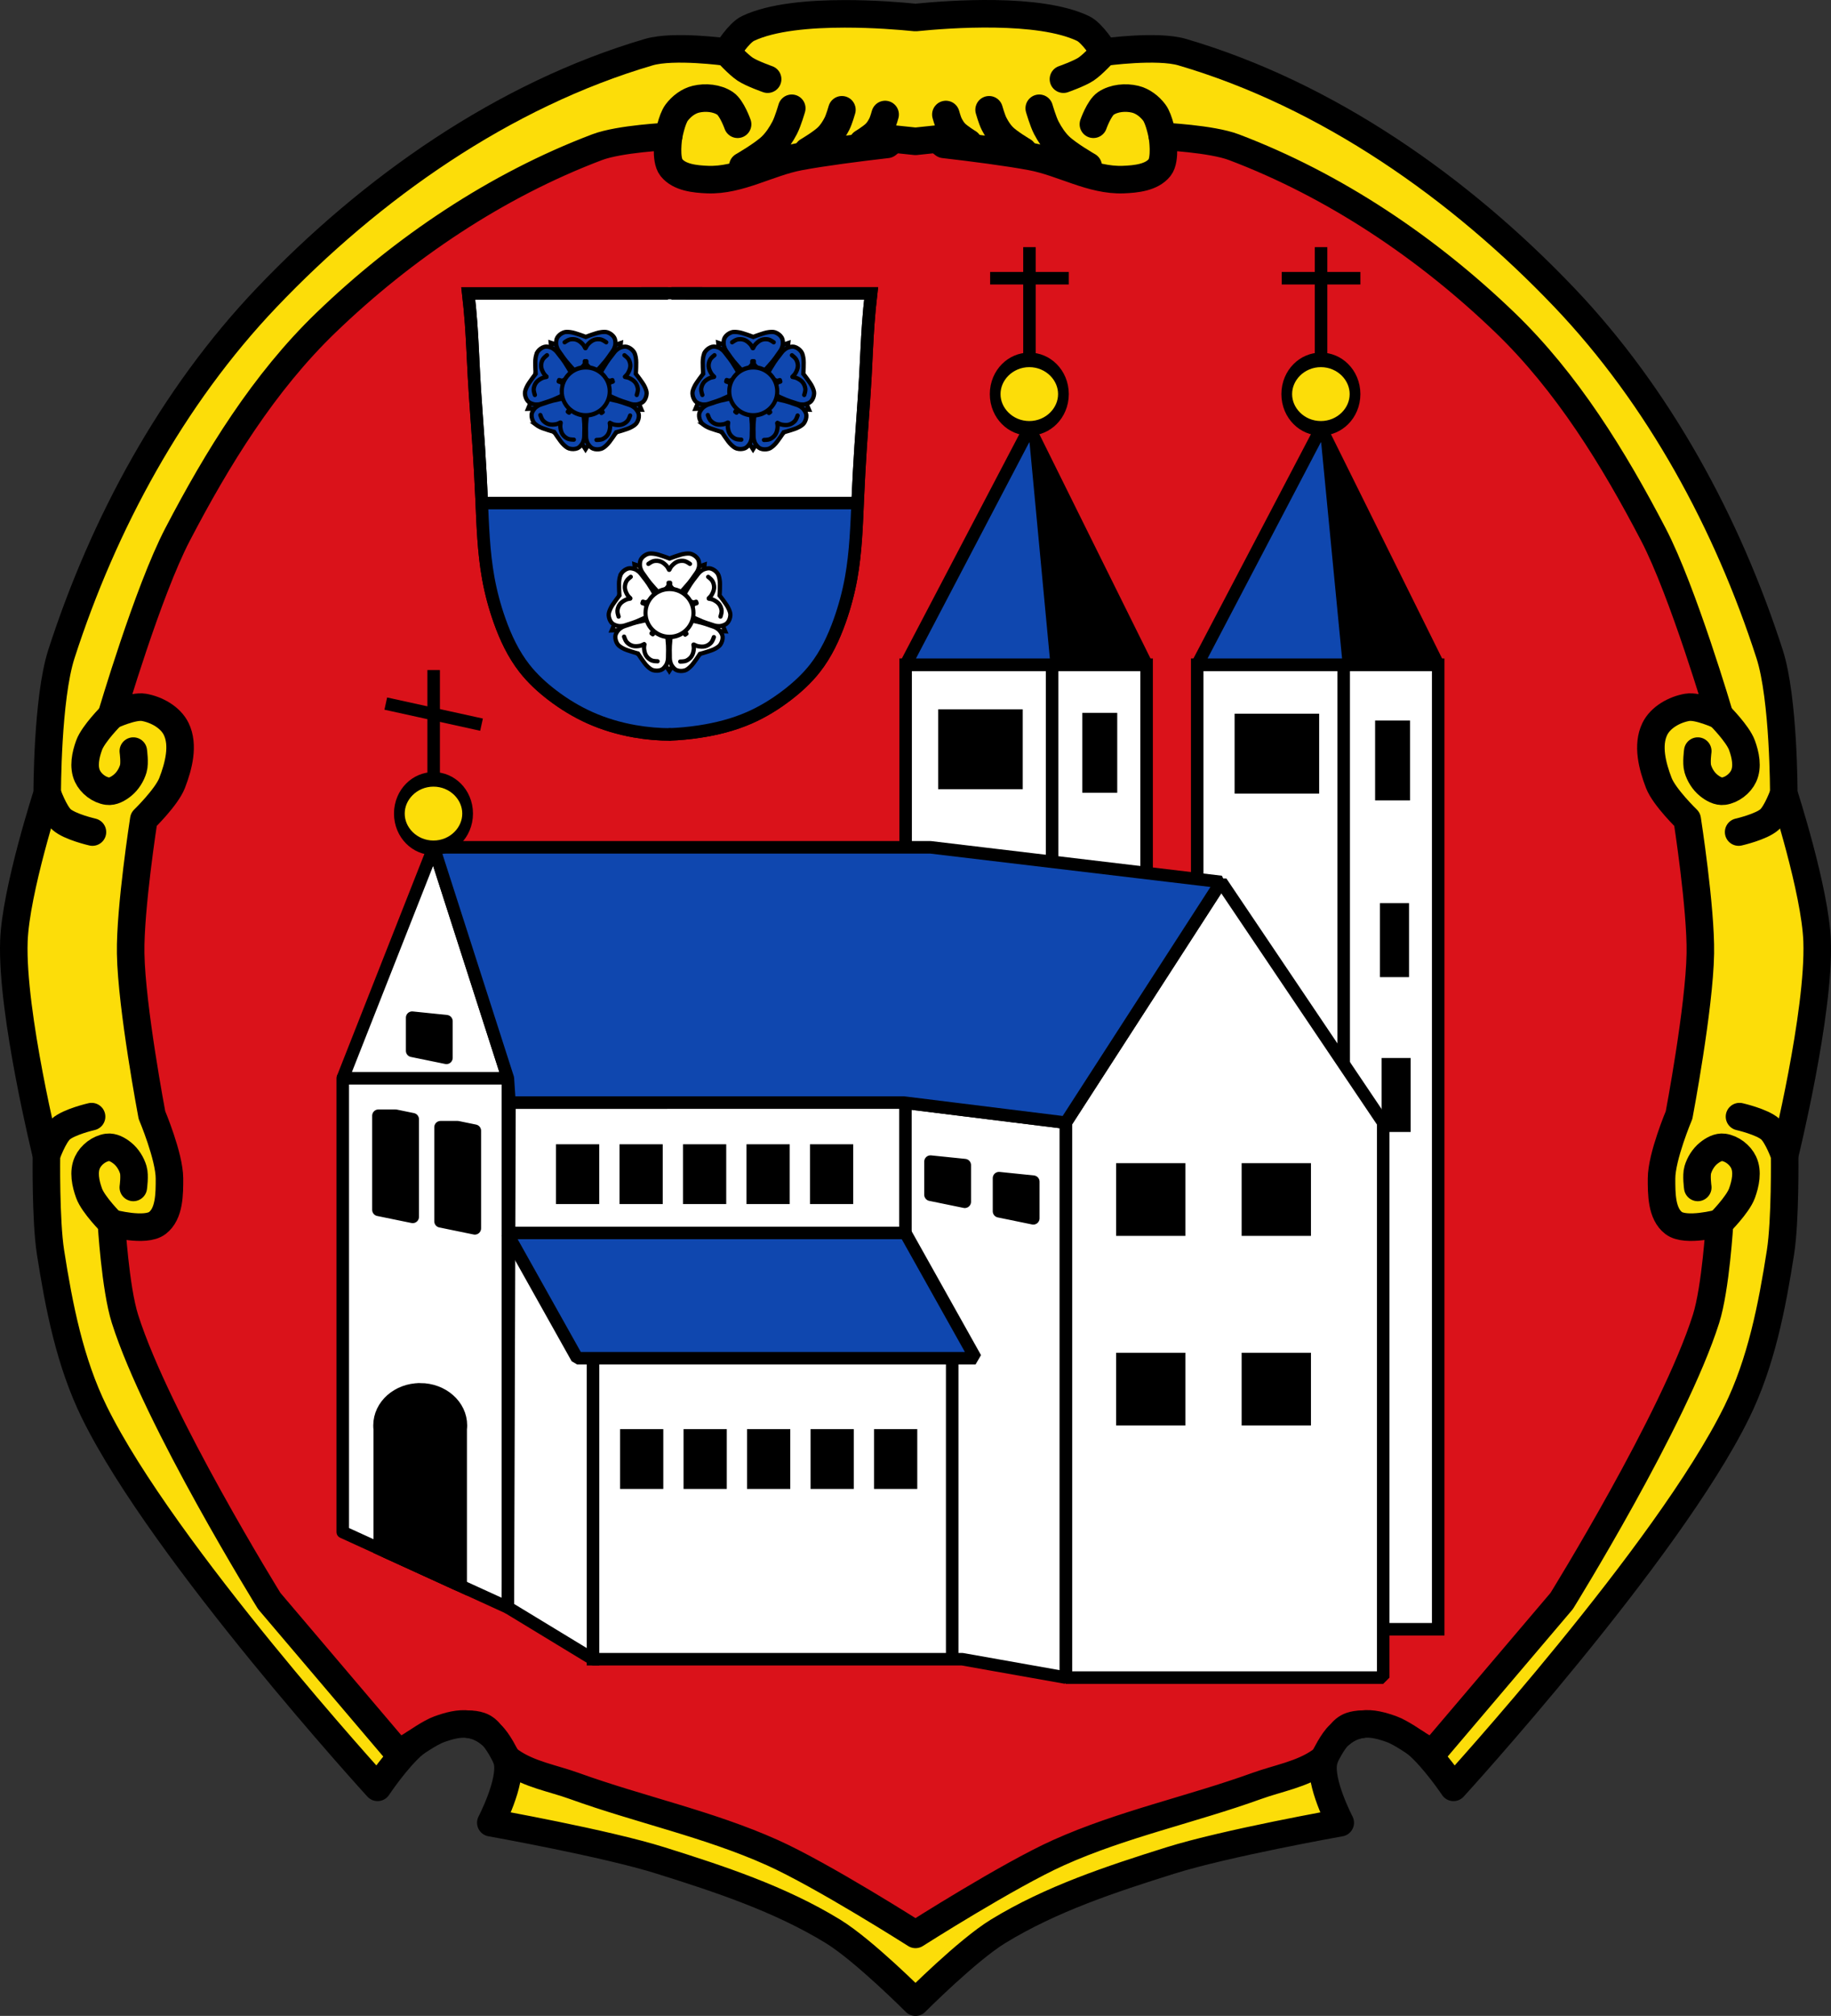 <?xml version="1.0" encoding="UTF-8" standalone="no"?>
<!-- Created with Inkscape (http://www.inkscape.org/) -->

<svg
   xmlns:dc="http://purl.org/dc/elements/1.1/"
   xmlns:cc="http://creativecommons.org/ns#"
   xmlns:rdf="http://www.w3.org/1999/02/22-rdf-syntax-ns#"
   xmlns:svg="http://www.w3.org/2000/svg"
   xmlns="http://www.w3.org/2000/svg"
   xmlns:sodipodi="http://sodipodi.sourceforge.net/DTD/sodipodi-0.dtd"
   xmlns:inkscape="http://www.inkscape.org/namespaces/inkscape"
   width="731.608"
   height="805.03"
   id="svg3194"
   version="1.1"
   inkscape:version="0.48.4 r9939"
   sodipodi:docname="Wappen von Biburg.svg">
  <rect width="100%" height="100%" fill="#333333" stroke="none"/>
  <defs
     id="defs3196">
    <inkscape:path-effect
       is_visible="true"
       id="path-effect3875"
       effect="spiro" />
    <inkscape:path-effect
       is_visible="true"
       id="path-effect3875-7"
       effect="spiro" />
    <inkscape:path-effect
       is_visible="true"
       id="path-effect3904"
       effect="spiro" />
    <inkscape:path-effect
       effect="spiro"
       id="path-effect3861-9-4-6"
       is_visible="true" />
    <inkscape:path-effect
       effect="spiro"
       id="path-effect3858-0-2-5"
       is_visible="true" />
    <inkscape:path-effect
       effect="spiro"
       id="path-effect3861-9-4-6-3"
       is_visible="true" />
    <inkscape:path-effect
       effect="spiro"
       id="path-effect3858-0-2-5-7"
       is_visible="true" />
  </defs>
  <sodipodi:namedview
     id="base"
     pagecolor="#ffffff"
     bordercolor="#666666"
     borderopacity="1.0"
     inkscape:pageopacity="0.0"
     inkscape:pageshadow="2"
     inkscape:zoom="0.65587596"
     inkscape:cx="365.80381"
     inkscape:cy="402.51514"
     inkscape:document-units="px"
     inkscape:current-layer="layer1"
     showgrid="false"
     inkscape:window-width="1366"
     inkscape:window-height="745"
     inkscape:window-x="-8"
     inkscape:window-y="-8"
     inkscape:window-maximized="1"
     inkscape:snap-midpoints="true"
     inkscape:snap-smooth-nodes="true"
     inkscape:object-nodes="true"
     fit-margin-top="0"
     fit-margin-left="0"
     fit-margin-right="0"
     fit-margin-bottom="0"
     inkscape:snap-nodes="true" />
  <g
     inkscape:label="Ebene 1"
     inkscape:groupmode="layer"
     id="layer1"
     transform="translate(-8.756,-94.438)">
    <path
       style="fill:#da121a;fill-opacity:1;stroke:none"
       d="m 356.406,19.281 -68.094,20.625 -71.531,21.531 -96.25,61.688 -42.969,47.656 -43.938,85.938 -12.125,97.188 0,78.5 5.594,12.156 -3.719,79.406 24.281,58.875 24.281,44.875 59.812,79.406 9.719,18.906 14.719,-17.5 21.719,-7.688 9,4.188 5.906,8.969 1.844,1.656 8.125,13.906 57,14 58.875,29.906 37.75,38.344 37.75,-38.344 58.875,-29.906 57,-14 8.125,-13.906 L 520,714 l 5.906,-8.969 9,-4.188 21.719,7.688 14.719,17.5 9.719,-18.906 59.781,-79.406 24.312,-44.875 24.281,-58.875 -3.719,-79.406 5.594,-12.156 0,-78.5 -12.156,-97.188 L 635.25,170.781 592.25,123.125 496,61.438 424.469,39.906 l -68.062,-20.625 z"
       transform="translate(18.159,82.148)"
       id="path9021"
       inkscape:connector-curvature="0" />
    <rect
       style="fill:#ffffff;fill-opacity:1;stroke:#000000;stroke-width:5;stroke-linecap:square;stroke-linejoin:miter;stroke-miterlimit:4;stroke-opacity:1;stroke-dasharray:none;stroke-dashoffset:0"
       id="rect15462"
       width="96.29"
       height="385.161"
       x="487.124"
       y="359.89" />
    <rect
       style="fill:#ffffff;fill-opacity:1;stroke:#000000;stroke-width:5;stroke-linecap:square;stroke-linejoin:miter;stroke-miterlimit:4;stroke-opacity:1;stroke-dasharray:none;stroke-dashoffset:0"
       id="rect15462-6"
       width="96.29"
       height="385.161"
       x="370.615"
       y="359.89" />
    <path
       inkscape:connector-curvature="0"
       style="fill:#ffffff;fill-opacity:1;fill-rule:nonzero;stroke:#000000;stroke-width:5;stroke-linecap:round;stroke-linejoin:round;stroke-miterlimit:4;stroke-opacity:1;stroke-dasharray:none;stroke-dashoffset:0"
       d="m 145.706,525.019 0,181.218 65.977,30.12 0,-211.338 -65.977,0 z"
       id="rect15120" />
    <path
       style="fill:#ffffff;fill-opacity:1;stroke:#000000;stroke-width:5;stroke-linecap:butt;stroke-linejoin:bevel;stroke-miterlimit:4;stroke-opacity:1;stroke-dasharray:none"
       d="m 145.706,525.019 36.352,-92.216 29.626,92.216 z"
       id="path15125"
       inkscape:connector-curvature="0" />
    <path
       inkscape:connector-curvature="0"
       style="fill:#000000;fill-opacity:1;stroke:#000000;stroke-width:5;stroke-linecap:round;stroke-linejoin:round;stroke-miterlimit:4;stroke-opacity:1;stroke-dasharray:none;stroke-dashoffset:0"
       d="m 177.553,649.538 c -2.474,-0.007 -4.86,1.333 -6.908,2.722 -1.579,1.071 -2.748,2.653 -3.922,4.157 -1.131,1.448 -2.308,2.935 -2.956,4.654 -0.948,2.513 -1.229,7.962 -1.229,7.962 l 0,44.873 28.949,13.231 0,-58.103 c -0.026,-2.696 0.526,-5.501 -0.263,-8.079 -0.522,-1.704 -1.736,-3.137 -2.839,-4.537 -1.197,-1.52 -2.433,-3.077 -4.04,-4.157 -2.023,-1.36 -4.353,-2.715 -6.791,-2.722 z"
       id="rect15127" />
    <path
       inkscape:connector-curvature="0"
       style="fill:#000000;fill-opacity:1;fill-rule:nonzero;stroke:#000000;stroke-width:5;stroke-linecap:round;stroke-linejoin:round;stroke-miterlimit:4;stroke-opacity:1;stroke-dasharray:none;stroke-dashoffset:0"
       d="m 184.783,544.572 0,37.584 13.699,2.81 0,-38.989 -6.849,-1.405 -6.849,0 z"
       id="rect15155-6" />
    <path
       inkscape:connector-curvature="0"
       style="fill:#000000;fill-opacity:1;fill-rule:nonzero;stroke:#000000;stroke-width:5;stroke-linecap:round;stroke-linejoin:round;stroke-miterlimit:4;stroke-opacity:1;stroke-dasharray:none;stroke-dashoffset:0"
       d="m 159.965,539.986 0,37.584 13.699,2.81 0,-38.989 -6.849,-1.405 -6.849,0 z"
       id="rect15155-6-1" />
    <path
       style="fill:#000000;fill-opacity:1;fill-rule:nonzero;stroke:#000000;stroke-width:5;stroke-linecap:round;stroke-linejoin:round;stroke-miterlimit:4;stroke-opacity:1;stroke-dasharray:none;stroke-dashoffset:0"
       d="m 173.438,500.832 0,13.231 13.699,2.81 0,-14.636 -13.699,-1.405 z"
       id="rect15155-6-8"
       inkscape:connector-curvature="0" />
    <path
       style="fill:none;stroke:#000000;stroke-width:5;stroke-linecap:square;stroke-linejoin:miter;stroke-miterlimit:4;stroke-opacity:1;stroke-dasharray:none"
       d="m 545.653,358.946 0,207.685"
       id="path15482"
       inkscape:connector-curvature="0" />
    <path
       inkscape:connector-curvature="0"
       style="fill:#ffffff;stroke:#000000;stroke-width:5;stroke-linecap:round;stroke-linejoin:bevel;stroke-miterlimit:4;stroke-opacity:1;stroke-dasharray:none;stroke-dashoffset:0"
       d="m 496.697,446.631 -62.084,96.126 0,221.612 126.832,0 0,-221.612 -64.748,-96.126 z"
       id="rect15241" />
    <rect
       style="fill:#000000;fill-opacity:1;stroke:#000000;stroke-width:5;stroke-linecap:round;stroke-linejoin:miter;stroke-miterlimit:4;stroke-opacity:1;stroke-dasharray:none;stroke-dashoffset:0"
       id="rect15246"
       width="22.696"
       height="24.031"
       x="507.376"
       y="561.438" />
    <rect
       style="fill:#000000;fill-opacity:1;stroke:#000000;stroke-width:5;stroke-linecap:round;stroke-linejoin:miter;stroke-miterlimit:4;stroke-opacity:1;stroke-dasharray:none;stroke-dashoffset:0"
       id="rect15246-4"
       width="22.696"
       height="24.031"
       x="457.213"
       y="561.438" />
    <rect
       style="fill:#000000;fill-opacity:1;stroke:#000000;stroke-width:5;stroke-linecap:round;stroke-linejoin:miter;stroke-miterlimit:4;stroke-opacity:1;stroke-dasharray:none;stroke-dashoffset:0"
       id="rect15246-9"
       width="22.696"
       height="24.031"
       x="507.376"
       y="637.148" />
    <rect
       style="fill:#000000;fill-opacity:1;stroke:#000000;stroke-width:5;stroke-linecap:round;stroke-linejoin:miter;stroke-miterlimit:4;stroke-opacity:1;stroke-dasharray:none;stroke-dashoffset:0"
       id="rect15246-4-6"
       width="22.696"
       height="24.031"
       x="457.213"
       y="637.148" />
    <path
       style="fill:none;stroke:#000000;stroke-width:5;stroke-linecap:square;stroke-linejoin:miter;stroke-miterlimit:4;stroke-opacity:1;stroke-dasharray:none"
       d="m 429.144,361.639 0,207.685"
       id="path15482-3"
       inkscape:connector-curvature="0" />
    <path
       style="fill:#ffffff;fill-opacity:1;stroke:#000000;stroke-width:5;stroke-linecap:butt;stroke-linejoin:bevel;stroke-miterlimit:4;stroke-opacity:1;stroke-dasharray:none"
       d="m 211.684,736.357 34.023,20.665 147.523,0 41.383,7.347 0,-221.612 -64.747,-8.021 0,0 -157.536,0 z"
       id="path15287"
       inkscape:connector-curvature="0"
       sodipodi:nodetypes="ccccccccc" />
    <path
       style="fill:#0f47af;fill-opacity:1;stroke:#000000;stroke-width:5;stroke-linecap:butt;stroke-linejoin:bevel;stroke-miterlimit:4;stroke-opacity:1;stroke-dasharray:none"
       d="m 212.33,534.737 -0.647,-9.718 -29.626,-92.216 198.488,0 116.151,13.827 -62.084,96.126 -64.747,-8.021 z"
       id="path15289"
       inkscape:connector-curvature="0" />
    <path
       style="fill:#0f47af;fill-opacity:1;stroke:#000000;stroke-width:5;stroke-linecap:butt;stroke-linejoin:bevel;stroke-miterlimit:4;stroke-opacity:1;stroke-dasharray:none"
       d="m 239.352,636.819 159.204,0 -28.023,-50.016 -159.204,0 z"
       id="path15291-8"
       inkscape:connector-curvature="0" />
    <path
       style="fill:none;stroke:#000000;stroke-width:5;stroke-linecap:square;stroke-linejoin:miter;stroke-miterlimit:4;stroke-opacity:1;stroke-dasharray:none"
       d="m 245.706,757.022 0,-117.818"
       id="path15331"
       inkscape:connector-curvature="0" />
    <path
       style="fill:none;stroke:#000000;stroke-width:5;stroke-linecap:square;stroke-linejoin:miter;stroke-miterlimit:4;stroke-opacity:1;stroke-dasharray:none"
       d="m 389.224,638.203 0,118.152"
       id="path15333"
       inkscape:connector-curvature="0" />
    <rect
       style="fill:#000000;fill-opacity:1;fill-rule:nonzero;stroke:#000000;stroke-width:5;stroke-linecap:square;stroke-linejoin:miter;stroke-miterlimit:4;stroke-opacity:1;stroke-dasharray:none;stroke-dashoffset:0"
       id="rect15335"
       width="12.272"
       height="18.88"
       x="284.384"
       y="667.641" />
    <rect
       style="fill:#000000;fill-opacity:1;fill-rule:nonzero;stroke:#000000;stroke-width:5;stroke-linecap:square;stroke-linejoin:miter;stroke-miterlimit:4;stroke-opacity:1;stroke-dasharray:none;stroke-dashoffset:0"
       id="rect15335-8"
       width="12.272"
       height="18.88"
       x="259.014"
       y="667.641" />
    <rect
       style="fill:#000000;fill-opacity:1;fill-rule:nonzero;stroke:#000000;stroke-width:5;stroke-linecap:square;stroke-linejoin:miter;stroke-miterlimit:4;stroke-opacity:1;stroke-dasharray:none;stroke-dashoffset:0"
       id="rect15335-2"
       width="12.272"
       height="18.88"
       x="309.755"
       y="667.641" />
    <rect
       style="fill:#000000;fill-opacity:1;fill-rule:nonzero;stroke:#000000;stroke-width:5;stroke-linecap:square;stroke-linejoin:miter;stroke-miterlimit:4;stroke-opacity:1;stroke-dasharray:none;stroke-dashoffset:0"
       id="rect15335-9"
       width="12.272"
       height="18.88"
       x="335.125"
       y="667.641" />
    <rect
       style="fill:#000000;fill-opacity:1;fill-rule:nonzero;stroke:#000000;stroke-width:5;stroke-linecap:square;stroke-linejoin:miter;stroke-miterlimit:4;stroke-opacity:1;stroke-dasharray:none;stroke-dashoffset:0"
       id="rect15335-1"
       width="12.272"
       height="18.88"
       x="360.496"
       y="667.641" />
    <rect
       style="fill:#000000;fill-opacity:1;fill-rule:nonzero;stroke:#000000;stroke-width:5;stroke-linecap:square;stroke-linejoin:miter;stroke-miterlimit:4;stroke-opacity:1;stroke-dasharray:none;stroke-dashoffset:0"
       id="rect15335-3"
       width="12.272"
       height="18.88"
       x="258.789"
       y="553.887" />
    <rect
       style="fill:#000000;fill-opacity:1;fill-rule:nonzero;stroke:#000000;stroke-width:5;stroke-linecap:square;stroke-linejoin:miter;stroke-miterlimit:4;stroke-opacity:1;stroke-dasharray:none;stroke-dashoffset:0"
       id="rect15335-8-5"
       width="12.272"
       height="18.88"
       x="233.418"
       y="553.887" />
    <rect
       style="fill:#000000;fill-opacity:1;fill-rule:nonzero;stroke:#000000;stroke-width:5;stroke-linecap:square;stroke-linejoin:miter;stroke-miterlimit:4;stroke-opacity:1;stroke-dasharray:none;stroke-dashoffset:0"
       id="rect15335-2-9"
       width="12.272"
       height="18.88"
       x="284.159"
       y="553.887" />
    <rect
       style="fill:#000000;fill-opacity:1;fill-rule:nonzero;stroke:#000000;stroke-width:5;stroke-linecap:square;stroke-linejoin:miter;stroke-miterlimit:4;stroke-opacity:1;stroke-dasharray:none;stroke-dashoffset:0"
       id="rect15335-9-8"
       width="12.272"
       height="18.88"
       x="309.53"
       y="553.887" />
    <rect
       style="fill:#000000;fill-opacity:1;fill-rule:nonzero;stroke:#000000;stroke-width:5;stroke-linecap:square;stroke-linejoin:miter;stroke-miterlimit:4;stroke-opacity:1;stroke-dasharray:none;stroke-dashoffset:0"
       id="rect15335-1-4"
       width="12.272"
       height="18.88"
       x="334.9"
       y="553.887" />
    <path
       style="fill:#000000;fill-opacity:1;fill-rule:nonzero;stroke:#000000;stroke-width:5;stroke-linecap:round;stroke-linejoin:round;stroke-miterlimit:4;stroke-opacity:1;stroke-dasharray:none;stroke-dashoffset:0"
       d="m 380.551,558.311 0,13.231 13.699,2.81 0,-14.636 -13.699,-1.405 z"
       id="rect15155-6-8-0"
       inkscape:connector-curvature="0" />
    <path
       style="fill:#000000;fill-opacity:1;fill-rule:nonzero;stroke:#000000;stroke-width:5;stroke-linecap:round;stroke-linejoin:round;stroke-miterlimit:4;stroke-opacity:1;stroke-dasharray:none;stroke-dashoffset:0"
       d="m 407.928,564.919 0,13.231 13.699,2.81 0,-14.636 -13.699,-1.405 z"
       id="rect15155-6-8-7"
       inkscape:connector-curvature="0" />
    <path
       style="fill:none;stroke:#000000;stroke-width:5;stroke-linecap:square;stroke-linejoin:miter;stroke-miterlimit:4;stroke-opacity:1;stroke-dasharray:none"
       d="m 370.533,586.803 0,-49.397"
       id="path15431"
       inkscape:connector-curvature="0" />
    <path
       inkscape:connector-curvature="0"
       style="fill:#000000;fill-opacity:1;fill-rule:nonzero;stroke:#000000;stroke-width:5;stroke-linecap:square;stroke-linejoin:miter;stroke-miterlimit:4;stroke-opacity:1;stroke-dasharray:none;stroke-dashoffset:0"
       d="m 176.646,649.246 c -8.986,0 -16.245,6.441 -16.245,14.401 0,0.548 0.021,1.077 0.088,1.61 l 0,47.741 32.345,14.753 0,-62.64 c 0.055,-0.485 0.088,-0.966 0.088,-1.464 0,-7.961 -7.288,-14.401 -16.275,-14.401 z"
       id="rect15433" />
    <path
       style="fill:none;stroke:#000000;stroke-width:5;stroke-linecap:square;stroke-linejoin:miter;stroke-miterlimit:4;stroke-opacity:1;stroke-dasharray:none"
       d="m 182.032,406.238 0,-41.72"
       id="path15458"
       inkscape:connector-curvature="0" />
    <path
       style="fill:none;stroke:#000000;stroke-width:5;stroke-linecap:square;stroke-linejoin:miter;stroke-miterlimit:4;stroke-opacity:1;stroke-dasharray:none"
       d="m 165.344,375.941 33.376,7.343"
       id="path15460"
       inkscape:connector-curvature="0" />
    <path
       sodipodi:type="arc"
       style="fill:#fcdd09;fill-opacity:1;stroke:#000000;stroke-width:41.181;stroke-linecap:square;stroke-linejoin:miter;stroke-miterlimit:4;stroke-opacity:1;stroke-dasharray:none;stroke-dashoffset:0"
       id="path15456"
       sodipodi:cx="176.73752"
       sodipodi:cy="-59.373783"
       sodipodi:rx="131.12784"
       sodipodi:ry="96.92057"
       d="m 307.865,-59.374 c 0,53.528 -58.708,96.921 -131.128,96.921 -72.42,0 -131.128,-43.393 -131.128,-96.921 0,-53.528 58.708,-96.921 131.128,-96.921 72.42,0 131.128,43.393 131.128,96.921 z"
       transform="matrix(0.104,0,0,0.141,163.583,427.704)" />
    <rect
       style="fill:#000000;fill-opacity:1;stroke:#000000;stroke-width:5;stroke-linecap:square;stroke-linejoin:miter;stroke-miterlimit:4;stroke-opacity:1;stroke-dasharray:none;stroke-dashoffset:0"
       id="rect15502"
       width="28.793"
       height="26.905"
       x="386.114"
       y="380.187" />
    <rect
       style="fill:#000000;fill-opacity:1;stroke:#000000;stroke-width:5;stroke-linecap:square;stroke-linejoin:miter;stroke-miterlimit:4;stroke-opacity:1;stroke-dasharray:none;stroke-dashoffset:0"
       id="rect15502-6"
       width="28.793"
       height="26.905"
       x="504.558"
       y="381.944" />
    <rect
       style="fill:#000000;fill-opacity:1;fill-rule:nonzero;stroke:#000000;stroke-width:5;stroke-linecap:square;stroke-linejoin:miter;stroke-miterlimit:4;stroke-opacity:1;stroke-dasharray:none;stroke-dashoffset:0"
       id="rect15522"
       width="8.968"
       height="26.905"
       x="443.699"
       y="381.603" />
    <rect
       style="fill:#000000;fill-opacity:1;fill-rule:nonzero;stroke:#000000;stroke-width:5;stroke-linecap:square;stroke-linejoin:miter;stroke-miterlimit:4;stroke-opacity:1;stroke-dasharray:none;stroke-dashoffset:0"
       id="rect15522-1"
       width="8.968"
       height="26.905"
       x="560.705"
       y="384.674" />
    <rect
       style="fill:#000000;fill-opacity:1;fill-rule:nonzero;stroke:#000000;stroke-width:5;stroke-linecap:square;stroke-linejoin:miter;stroke-miterlimit:4;stroke-opacity:1;stroke-dasharray:none;stroke-dashoffset:0"
       id="rect15542"
       width="6.608"
       height="24.545"
       x="562.646"
       y="457.597" />
    <rect
       style="fill:#000000;fill-opacity:1;fill-rule:nonzero;stroke:#000000;stroke-width:5;stroke-linecap:square;stroke-linejoin:miter;stroke-miterlimit:4;stroke-opacity:1;stroke-dasharray:none;stroke-dashoffset:0"
       id="rect15542-5"
       width="6.608"
       height="24.545"
       x="563.301"
       y="519.433" />
    <path
       style="fill:#0f47af;fill-opacity:1;stroke:#000000;stroke-width:5;stroke-linecap:butt;stroke-linejoin:bevel;stroke-miterlimit:4;stroke-opacity:1;stroke-dasharray:none"
       d="m 370.615,359.89 49.484,-94.402 46.807,94.402 z"
       id="path15562"
       inkscape:connector-curvature="0" />
    <path
       style="fill:#0f47af;fill-opacity:1;stroke:#000000;stroke-width:5;stroke-linecap:butt;stroke-linejoin:bevel;stroke-miterlimit:4;stroke-opacity:1;stroke-dasharray:none"
       d="m 487.124,359.89 49.484,-94.402 46.807,94.402 z"
       id="path15562-4"
       inkscape:connector-curvature="0" />
    <path
       style="fill:#000000;stroke:#000000;stroke-width:1px;stroke-linecap:butt;stroke-linejoin:miter;stroke-opacity:1"
       d="m 420.098,265.488 9.046,96.151 37.761,-1.749 z"
       id="path15582"
       inkscape:connector-curvature="0" />
    <path
       style="fill:#000000;stroke:#000000;stroke-width:1px;stroke-linecap:butt;stroke-linejoin:miter;stroke-opacity:1"
       d="m 536.607,265.488 9.046,93.458 37.761,0.944 -46.807,-94.402 z"
       id="path15584"
       inkscape:connector-curvature="0" />
    <path
       sodipodi:type="arc"
       style="fill:#fcdd09;fill-opacity:1;stroke:#000000;stroke-width:41.181;stroke-linecap:square;stroke-linejoin:miter;stroke-miterlimit:4;stroke-opacity:1;stroke-dasharray:none;stroke-dashoffset:0"
       id="path15456-2"
       sodipodi:cx="176.73752"
       sodipodi:cy="-59.373783"
       sodipodi:rx="131.12784"
       sodipodi:ry="96.92057"
       d="m 307.865,-59.374 c 0,53.528 -58.708,96.921 -131.128,96.921 -72.42,0 -131.128,-43.393 -131.128,-96.921 0,-53.528 58.708,-96.921 131.128,-96.921 72.42,0 131.128,43.393 131.128,96.921 z"
       transform="matrix(0.104,0,0,0.141,401.65,260.186)" />
    <path
       sodipodi:type="arc"
       style="fill:#fcdd09;fill-opacity:1;stroke:#000000;stroke-width:41.181;stroke-linecap:square;stroke-linejoin:miter;stroke-miterlimit:4;stroke-opacity:1;stroke-dasharray:none;stroke-dashoffset:0"
       id="path15456-0"
       sodipodi:cx="176.73752"
       sodipodi:cy="-59.373783"
       sodipodi:rx="131.12784"
       sodipodi:ry="96.92057"
       d="m 307.865,-59.374 c 0,53.528 -58.708,96.921 -131.128,96.921 -72.42,0 -131.128,-43.393 -131.128,-96.921 0,-53.528 58.708,-96.921 131.128,-96.921 72.42,0 131.128,43.393 131.128,96.921 z"
       transform="matrix(0.104,0,0,0.141,518.159,260.186)" />
    <path
       style="fill:none;stroke:#000000;stroke-width:5;stroke-linecap:square;stroke-linejoin:miter;stroke-miterlimit:4;stroke-opacity:1;stroke-dasharray:none"
       d="m 420.098,238.113 0,-42.482"
       id="path15611"
       inkscape:connector-curvature="0" />
    <path
       style="fill:none;stroke:#000000;stroke-width:5;stroke-linecap:square;stroke-linejoin:miter;stroke-miterlimit:4;stroke-opacity:1;stroke-dasharray:none"
       d="m 406.882,205.543 26.433,0"
       id="path15613"
       inkscape:connector-curvature="0" />
    <path
       style="fill:none;stroke:#000000;stroke-width:5;stroke-linecap:square;stroke-linejoin:miter;stroke-miterlimit:4;stroke-opacity:1;stroke-dasharray:none"
       d="m 536.607,238.113 0,-42.482"
       id="path15611-9"
       inkscape:connector-curvature="0" />
    <path
       style="fill:none;stroke:#000000;stroke-width:5;stroke-linecap:square;stroke-linejoin:miter;stroke-miterlimit:4;stroke-opacity:1;stroke-dasharray:none"
       d="m 523.391,205.543 26.433,0"
       id="path15613-7"
       inkscape:connector-curvature="0" />
    <path
       style="fill:#ffffff;fill-opacity:1;stroke:#000000;stroke-width:5;stroke-linecap:butt;stroke-linejoin:miter;stroke-miterlimit:4;stroke-opacity:1;stroke-dasharray:none"
       d="m 276.857,387.734 c -4.853,-5.8e-4 -9.706,-0.424 -14.486,-1.264 -6.141,-1.079 -12.169,-2.85 -17.862,-5.394 -5.38,-2.405 -10.446,-5.493 -15.128,-9.072 -4.091,-3.127 -7.909,-6.647 -11.083,-10.703 -4.409,-5.634 -7.496,-12.2 -9.893,-18.94 -1.979,-5.565 -3.512,-11.289 -4.56,-17.102 -1.875,-10.393 -2.194,-20.993 -2.66,-31.543 -0.308,-6.971 -0.683,-13.939 -1.14,-20.902 -0.616,-9.375 -1.381,-18.741 -1.9,-28.123 -0.386,-6.967 -0.636,-13.942 -1.14,-20.902 -0.294,-4.061 -0.674,-8.116 -1.14,-12.161 l 40.284,0 39.524,0"
       id="path3873-4-7-9"
       inkscape:path-effect="#path-effect3861-9-4-6"
       inkscape:original-d="m 276.8566,387.73439 c 0,0 -9.72626,-0.34784 -14.48589,-1.26403 -6.10741,-1.17561 -12.17445,-2.87677 -17.86167,-5.39428 -5.37653,-2.38 -10.46137,-5.49433 -15.12761,-9.07167 -4.0757,-3.12458 -8.007,-6.58973 -11.08257,-10.7025 -4.2657,-5.70423 -7.31101,-12.30202 -9.89323,-18.94029 -2.13883,-5.4984 -3.54851,-11.2893 -4.56043,-17.10161 -1.8098,-10.39528 -1.92945,-21.01665 -2.66025,-31.54297 -0.48327,-6.96092 -0.71488,-13.93725 -1.1401,-20.90196 -0.57258,-9.37813 -1.32761,-18.74452 -1.90018,-28.12265 -0.42523,-6.9647 -0.62435,-13.94338 -1.14011,-20.90196 -0.30095,-4.06036 -1.14011,-12.16115 -1.14011,-12.16115 0,0 26.9805,-0.18873 40.28381,0 13.30324,0.18873 39.52373,0 39.52373,0"
       inkscape:connector-curvature="0"
       sodipodi:nodetypes="caaaaaaaaaaczc" />
    <path
       style="fill:#ffffff;fill-opacity:1;stroke:#000000;stroke-width:5;stroke-linecap:butt;stroke-linejoin:miter;stroke-miterlimit:4;stroke-opacity:1;stroke-dasharray:none"
       d="m 275.955,387.726 c 4.128,-0.145 8.247,-0.53 12.331,-1.15 6.822,-1.037 13.571,-2.744 19.893,-5.51 5.4,-2.363 10.452,-5.483 15.128,-9.072 4.085,-3.135 7.907,-6.649 11.082,-10.702 4.413,-5.631 7.497,-12.199 9.893,-18.94 1.978,-5.565 3.511,-11.289 4.56,-17.102 1.875,-10.393 2.194,-20.993 2.66,-31.543 0.308,-6.971 0.683,-13.939 1.14,-20.902 0.616,-9.375 1.381,-18.741 1.9,-28.123 0.386,-6.967 0.636,-13.942 1.14,-20.902 0.294,-4.061 0.674,-8.116 1.14,-12.161 -13.428,-1e-5 -26.856,-1e-5 -40.284,-1e-5 -13.175,0 -26.349,0 -39.524,1e-5"
       id="path3873-1-8-9-0"
       inkscape:path-effect="#path-effect3858-0-2-5"
       inkscape:original-d="m 275.95477,387.72647 c 0,0 8.27048,-0.40475 12.3306,-1.15034 6.76739,-1.24273 13.56926,-2.79752 19.89258,-5.50978 5.40368,-2.31776 10.46146,-5.49432 15.1277,-9.07166 4.07557,-3.12458 8.0069,-6.58973 11.08248,-10.70249 4.26572,-5.70424 7.31104,-12.30203 9.89327,-18.9403 2.13881,-5.4984 3.5485,-11.2893 4.5604,-17.10161 1.80975,-10.39528 1.92946,-21.01666 2.66025,-31.54296 0.48323,-6.96093 0.71487,-13.93726 1.14012,-20.90197 0.57259,-9.37813 1.32756,-18.74452 1.90015,-28.12265 0.42525,-6.96471 0.62439,-13.94337 1.14012,-20.90196 0.30095,-4.06035 1.14012,-12.16114 1.14012,-12.16114 0,0 -26.9805,-0.18873 -40.28384,-1e-5 -13.30324,0.18874 -39.52373,1e-5 -39.52373,1e-5"
       inkscape:connector-curvature="0"
       sodipodi:nodetypes="caaaaaaaaaaczc" />
    <path
       style="fill:none;stroke:#000000;stroke-width:5;stroke-linecap:square;stroke-linejoin:miter;stroke-miterlimit:4;stroke-opacity:1;stroke-dasharray:none"
       d="m 267.439,211.62 19.486,0"
       id="path16006"
       inkscape:connector-curvature="0" />
    <rect
       style="fill:#ffffff;fill-opacity:1;fill-rule:nonzero;stroke:none"
       id="rect16008"
       width="11.901"
       height="120.765"
       x="270.823"
       y="213.97" />
    <rect
       style="fill:#ffffff;fill-opacity:1;fill-rule:nonzero;stroke:none"
       id="rect16010"
       width="29.459"
       height="112.821"
       x="263.098"
       y="265.899" />
    <path
       style="fill:#0f47af;fill-opacity:1;stroke:none"
       d="m 201.384,294.661 149.803,0.222 -0.222,14.626 -1.994,13.518 -1.994,10.859 -3.989,12.631 -5.54,11.302 -6.648,7.756 -9.086,7.313 -11.523,7.978 -9.307,3.324 -12.41,2.438 -15.069,0.886 -13.296,-2.216 -13.296,-3.546 -13.296,-7.756 -13.739,-11.08 -9.529,-14.183 -3.989,-12.631 -2.881,-10.194 -1.33,-21.939 z"
       id="path16014"
       inkscape:connector-curvature="0" />
    <path
       style="fill:none;stroke:#000000;stroke-width:5;stroke-linecap:square;stroke-linejoin:miter;stroke-miterlimit:4;stroke-opacity:1;stroke-dasharray:none"
       d="m 203.964,295.337 146.16,0"
       id="path16012"
       inkscape:connector-curvature="0" />
    <path
       style="fill:none;stroke:#000000;stroke-width:5;stroke-linecap:butt;stroke-linejoin:miter;stroke-miterlimit:4;stroke-opacity:1;stroke-dasharray:none"
       d="m 276.857,387.734 c -4.853,-5.8e-4 -9.706,-0.424 -14.486,-1.264 -6.141,-1.079 -12.169,-2.85 -17.862,-5.394 -5.38,-2.405 -10.446,-5.493 -15.128,-9.072 -4.091,-3.127 -7.909,-6.647 -11.083,-10.703 -4.409,-5.634 -7.496,-12.2 -9.893,-18.94 -1.979,-5.565 -3.512,-11.289 -4.56,-17.102 -1.875,-10.393 -2.194,-20.993 -2.66,-31.543 -0.308,-6.971 -0.683,-13.939 -1.14,-20.902 -0.616,-9.375 -1.381,-18.741 -1.9,-28.123 -0.386,-6.967 -0.636,-13.942 -1.14,-20.902 -0.294,-4.061 -0.674,-8.116 -1.14,-12.161 l 40.284,0 39.524,0"
       id="path3873-4-7-9-6"
       inkscape:path-effect="#path-effect3861-9-4-6-3"
       inkscape:original-d="m 276.8566,387.73439 c 0,0 -9.72626,-0.34784 -14.48589,-1.26403 -6.10741,-1.17561 -12.17445,-2.87677 -17.86167,-5.39428 -5.37653,-2.38 -10.46137,-5.49433 -15.12761,-9.07167 -4.0757,-3.12458 -8.007,-6.58973 -11.08257,-10.7025 -4.2657,-5.70423 -7.31101,-12.30202 -9.89323,-18.94029 -2.13883,-5.4984 -3.54851,-11.2893 -4.56043,-17.10161 -1.8098,-10.39528 -1.92945,-21.01665 -2.66025,-31.54297 -0.48327,-6.96092 -0.71488,-13.93725 -1.1401,-20.90196 -0.57258,-9.37813 -1.32761,-18.74452 -1.90018,-28.12265 -0.42523,-6.9647 -0.62435,-13.94338 -1.14011,-20.90196 -0.30095,-4.06036 -1.14011,-12.16115 -1.14011,-12.16115 0,0 26.9805,-0.18873 40.28381,0 13.30324,0.18873 39.52373,0 39.52373,0"
       inkscape:connector-curvature="0"
       sodipodi:nodetypes="caaaaaaaaaaczc" />
    <path
       style="fill:none;stroke:#000000;stroke-width:5;stroke-linecap:butt;stroke-linejoin:miter;stroke-miterlimit:4;stroke-opacity:1;stroke-dasharray:none"
       d="m 275.955,387.726 c 4.128,-0.145 8.247,-0.53 12.331,-1.15 6.822,-1.037 13.571,-2.744 19.893,-5.51 5.4,-2.363 10.452,-5.483 15.128,-9.072 4.085,-3.135 7.907,-6.649 11.082,-10.702 4.413,-5.631 7.497,-12.199 9.893,-18.94 1.978,-5.565 3.511,-11.289 4.56,-17.102 1.875,-10.393 2.194,-20.993 2.66,-31.543 0.308,-6.971 0.683,-13.939 1.14,-20.902 0.616,-9.375 1.381,-18.741 1.9,-28.123 0.386,-6.967 0.636,-13.942 1.14,-20.902 0.294,-4.061 0.674,-8.116 1.14,-12.161 -13.428,-1e-5 -26.856,-1e-5 -40.284,-1e-5 -13.175,0 -26.349,0 -39.524,1e-5"
       id="path3873-1-8-9-0-0"
       inkscape:path-effect="#path-effect3858-0-2-5-7"
       inkscape:original-d="m 275.95477,387.72647 c 0,0 8.27048,-0.40475 12.3306,-1.15034 6.76739,-1.24273 13.56926,-2.79752 19.89258,-5.50978 5.40368,-2.31776 10.46146,-5.49432 15.1277,-9.07166 4.07557,-3.12458 8.0069,-6.58973 11.08248,-10.70249 4.26572,-5.70424 7.31104,-12.30203 9.89327,-18.9403 2.13881,-5.4984 3.5485,-11.2893 4.5604,-17.10161 1.80975,-10.39528 1.92946,-21.01666 2.66025,-31.54296 0.48323,-6.96093 0.71487,-13.93726 1.14012,-20.90197 0.57259,-9.37813 1.32756,-18.74452 1.90015,-28.12265 0.42525,-6.96471 0.62439,-13.94337 1.14012,-20.90196 0.30095,-4.06035 1.14012,-12.16114 1.14012,-12.16114 0,0 -26.9805,-0.18873 -40.28384,-1e-5 -13.30324,0.18874 -39.52373,1e-5 -39.52373,1e-5"
       inkscape:connector-curvature="0"
       sodipodi:nodetypes="caaaaaaaaaaczc" />
    <path
       style="fill:#ffffff;fill-opacity:1;stroke:#000000;stroke-width:1.7;stroke-linecap:butt;stroke-linejoin:miter;stroke-miterlimit:4;stroke-opacity:1;stroke-dasharray:none"
       d="m 279.666,356.882 -7.514,-0.715 4.026,6.195 z"
       id="path5277-7-1-1"
       inkscape:connector-curvature="0" />
    <path
       style="fill:#ffffff;fill-opacity:1;stroke:#000000;stroke-width:1.7;stroke-linecap:butt;stroke-linejoin:miter;stroke-miterlimit:4;stroke-opacity:1;stroke-dasharray:none"
       d="m 292.051,346.346 3.645,-6.609 2.847,6.818 z"
       id="path5277-7-4-8"
       inkscape:connector-curvature="0" />
    <path
       style="fill:#ffffff;fill-opacity:1;stroke:#000000;stroke-width:1.7;stroke-linecap:butt;stroke-linejoin:miter;stroke-miterlimit:4;stroke-opacity:1;stroke-dasharray:none"
       d="m 289.589,326.377 -6.322,-4.123 7.009,-2.336 z"
       id="path5277-5-9"
       inkscape:connector-curvature="0" />
    <path
       style="fill:#ffffff;fill-opacity:1;stroke:#000000;stroke-width:1.7;stroke-linecap:butt;stroke-linejoin:miter;stroke-miterlimit:4;stroke-opacity:1;stroke-dasharray:none"
       d="m 259.687,345.985 -3.645,-6.609 -2.847,6.818 z"
       id="path5277-7-8"
       inkscape:connector-curvature="0" />
    <path
       style="fill:#ffffff;fill-opacity:1;stroke:#000000;stroke-width:1.7;stroke-linecap:butt;stroke-linejoin:miter;stroke-miterlimit:4;stroke-opacity:1;stroke-dasharray:none"
       d="m 262.957,326.282 6.322,-4.123 -7.009,-2.336 z"
       id="path5277-4"
       inkscape:connector-curvature="0" />
    <path
       style="fill:#ffffff;fill-opacity:1;stroke:#000000;stroke-width:1.7;stroke-linecap:butt;stroke-linejoin:miter;stroke-miterlimit:4;stroke-opacity:1;stroke-dasharray:none"
       d="m 269.279,324.496 -4.398,2.336 -3.573,8.383 -1.512,4.123 1.374,8.108 18.828,8.246 10.17,-7.559 0.962,-8.108 -1.649,-11.407 -6.047,-6.047 z"
       id="path4767-1"
       inkscape:connector-curvature="0" />
    <path
       sodipodi:type="star"
       style="fill:#ffffff;fill-opacity:1;fill-rule:nonzero;stroke:#000000;stroke-width:9.827;stroke-linecap:round;stroke-linejoin:round;stroke-miterlimit:4;stroke-opacity:1;stroke-dasharray:none;stroke-dashoffset:0"
       id="path3442-3"
       sodipodi:sides="5"
       sodipodi:cx="-332.87827"
       sodipodi:cy="613.02643"
       sodipodi:r1="121.59374"
       sodipodi:r2="6.0796871"
       sodipodi:arg1="0.90115738"
       sodipodi:arg2="1.5294759"
       inkscape:flatsided="false"
       inkscape:rounded="0"
       inkscape:randomized="0"
       d="m -257.405,708.361 -75.222,-89.261 -67.598,95.165 61.647,-99.124 -111.396,-34.881 113.322,27.999 -1.249,-116.723 8.39,116.428 110.624,-37.258 -108.137,43.958 z"
       inkscape:transform-center-x="-0.61096423"
       inkscape:transform-center-y="-9.3188143"
       transform="matrix(0.173,0.009,-0.009,0.173,339.231,235.615)" />
    <path
       id="path10466-5-0"
       d="m 268.737,315.483 c -0.433,0.004 -0.858,0.055 -1.254,0.2 -1.04,0.379 -2.005,1.111 -2.562,2.011 -0.456,0.736 -0.507,1.659 -0.481,2.508 0.02,0.657 0.22,1.31 0.487,1.919 0.356,0.814 0.95,1.52 1.46,2.26 0.66,0.959 1.325,1.918 2.07,2.822 2.072,2.513 6.038,6.642 7.476,8.125 l 0.009,0.687 c 0,0 0.249,-0.252 0.335,-0.341 0.085,0.087 0.33,0.341 0.33,0.341 l 0.009,-0.687 c 1.438,-1.483 5.405,-5.612 7.476,-8.125 0.745,-0.904 1.41,-1.863 2.07,-2.822 0.509,-0.74 1.104,-1.446 1.46,-2.26 0.266,-0.609 0.467,-1.262 0.487,-1.919 0.025,-0.849 -0.024,-1.772 -0.481,-2.508 -0.558,-0.9 -1.522,-1.632 -2.562,-2.011 -0.793,-0.289 -1.705,-0.206 -2.551,-0.114 -1.3,0.142 -2.53,0.623 -3.768,1.016 -0.775,0.246 -1.881,0.671 -2.465,0.897 -0.581,-0.225 -1.688,-0.65 -2.465,-0.897 -1.238,-0.393 -2.474,-0.874 -3.773,-1.016 -0.423,-0.046 -0.864,-0.09 -1.297,-0.086 z"
       style="fill:#ffffff;fill-opacity:1;stroke:#000000;stroke-width:1.7;stroke-linecap:butt;stroke-linejoin:miter;stroke-miterlimit:4;stroke-opacity:1;stroke-dasharray:none"
       inkscape:connector-curvature="0" />
    <path
       sodipodi:nodetypes="caaac"
       inkscape:connector-curvature="0"
       id="path10508-5-8"
       d="m 267.83,319.625 c 0,0 1.309,-0.948 2.077,-1.118 0.911,-0.202 1.918,-0.158 2.796,0.16 0.966,0.35 1.783,1.078 2.476,1.837 0.379,0.415 0.879,1.438 0.879,1.438"
       style="fill:#ffffff;fill-opacity:1;stroke:#000000;stroke-width:1.7;stroke-linecap:round;stroke-linejoin:miter;stroke-miterlimit:4;stroke-opacity:1;stroke-dasharray:none" />
    <path
       sodipodi:nodetypes="caaac"
       inkscape:connector-curvature="0"
       id="path10508-8-1-7"
       d="m 284.439,319.625 c 0,0 -1.309,-0.948 -2.077,-1.118 -0.911,-0.202 -1.918,-0.158 -2.796,0.16 -0.966,0.35 -1.783,1.078 -2.476,1.837 -0.379,0.415 -0.879,1.438 -0.879,1.438"
       style="fill:#ffffff;fill-opacity:1;stroke:#000000;stroke-width:1.7;stroke-linecap:round;stroke-linejoin:miter;stroke-miterlimit:4;stroke-opacity:1;stroke-dasharray:none" />
    <path
       inkscape:connector-curvature="0"
       id="path10723-7-7-7"
       d="m 276.515,327.17 0,0.96 0.169,0.395 0.565,0.678 1.073,1.073"
       style="fill:#ffffff;fill-opacity:1;stroke:#000000;stroke-width:1.7;stroke-linecap:round;stroke-linejoin:miter;stroke-miterlimit:4;stroke-opacity:1;stroke-dasharray:none" />
    <path
       style="fill:#ffffff;fill-opacity:1;stroke:#000000;stroke-width:1.7;stroke-linecap:round;stroke-linejoin:miter;stroke-miterlimit:4;stroke-opacity:1;stroke-dasharray:none"
       d="m 275.893,327.17 0,0.96 -0.169,0.395 -0.565,0.678 -1.073,1.073"
       id="path10723-1-8"
       inkscape:connector-curvature="0" />
    <path
       id="path10466-5-7-7"
       d="m 295.955,324.443 c -0.132,-0.413 -0.306,-0.803 -0.562,-1.139 -0.67,-0.881 -1.655,-1.586 -2.679,-1.853 -0.838,-0.218 -1.735,0.007 -2.538,0.282 -0.622,0.213 -1.186,0.598 -1.689,1.032 -0.672,0.581 -1.171,1.357 -1.727,2.063 -0.721,0.914 -1.44,1.834 -2.083,2.813 -1.788,2.722 -4.559,7.733 -5.55,9.545 l -0.654,0.208 c 0,0 0.315,0.163 0.424,0.219 -0.058,0.107 -0.228,0.416 -0.228,0.416 l 0.657,-0.198 c 1.842,0.935 6.959,3.503 9.973,4.738 1.084,0.444 2.197,0.796 3.308,1.143 0.857,0.268 1.708,0.627 2.59,0.726 0.661,0.074 1.343,0.072 1.977,-0.103 0.819,-0.227 1.685,-0.548 2.254,-1.202 0.694,-0.799 1.108,-1.937 1.163,-3.043 0.042,-0.843 -0.307,-1.69 -0.646,-2.471 -0.521,-1.199 -1.343,-2.232 -2.085,-3.299 -0.465,-0.667 -1.197,-1.598 -1.586,-2.089 0.043,-0.622 0.122,-1.805 0.128,-2.62 0.009,-1.299 0.103,-2.622 -0.145,-3.905 -0.081,-0.418 -0.169,-0.852 -0.301,-1.265 z"
       style="fill:#ffffff;fill-opacity:1;stroke:#000000;stroke-width:1.7;stroke-linecap:butt;stroke-linejoin:miter;stroke-miterlimit:4;stroke-opacity:1;stroke-dasharray:none"
       inkscape:connector-curvature="0" />
    <path
       sodipodi:nodetypes="caaac"
       inkscape:connector-curvature="0"
       id="path10508-5-9-1"
       d="m 291.73,324.802 c 0,0 1.293,0.97 1.682,1.653 0.463,0.811 0.719,1.785 0.674,2.718 -0.049,1.027 -0.503,2.022 -1.022,2.909 -0.284,0.485 -1.113,1.265 -1.113,1.265"
       style="fill:#ffffff;fill-opacity:1;stroke:#000000;stroke-width:1.7;stroke-linecap:round;stroke-linejoin:miter;stroke-miterlimit:4;stroke-opacity:1;stroke-dasharray:none" />
    <path
       sodipodi:nodetypes="caaac"
       inkscape:connector-curvature="0"
       id="path10508-8-1-3-07"
       d="m 296.643,340.667 c 0,0 0.518,-1.531 0.454,-2.314 -0.077,-0.93 -0.416,-1.879 -0.979,-2.623 -0.62,-0.819 -1.558,-1.384 -2.487,-1.822 -0.508,-0.239 -1.633,-0.414 -1.633,-0.414"
       style="fill:#ffffff;fill-opacity:1;stroke:#000000;stroke-width:1.7;stroke-linecap:round;stroke-linejoin:miter;stroke-miterlimit:4;stroke-opacity:1;stroke-dasharray:none" />
    <path
       inkscape:connector-curvature="0"
       id="path10723-7-7-1-3"
       d="m 287.092,335.329 -0.917,0.284 -0.328,0.279 -0.48,0.74 -0.708,1.342"
       style="fill:#ffffff;fill-opacity:1;stroke:#000000;stroke-width:1.7;stroke-linecap:round;stroke-linejoin:miter;stroke-miterlimit:4;stroke-opacity:1;stroke-dasharray:none" />
    <path
       style="fill:#ffffff;fill-opacity:1;stroke:#000000;stroke-width:1.7;stroke-linecap:round;stroke-linejoin:miter;stroke-miterlimit:4;stroke-opacity:1;stroke-dasharray:none"
       d="m 286.908,334.735 -0.917,0.284 -0.428,-0.045 -0.815,-0.339 -1.342,-0.708"
       id="path10723-1-9-4"
       inkscape:connector-curvature="0" />
    <path
       id="path10466-5-7-6-0"
       d="m 256.553,324.441 c 0.13,-0.414 0.303,-0.804 0.557,-1.141 0.667,-0.884 1.648,-1.593 2.671,-1.864 0.837,-0.222 1.735,-3.3e-4 2.539,0.272 0.623,0.211 1.189,0.593 1.693,1.026 0.674,0.578 1.176,1.353 1.735,2.056 0.725,0.911 1.448,1.828 2.094,2.804 1.799,2.715 4.59,7.715 5.588,9.523 l 0.655,0.206 c 0,0 -0.314,0.165 -0.424,0.221 0.058,0.107 0.229,0.415 0.229,0.415 l -0.658,-0.195 c -1.838,0.942 -6.945,3.531 -9.954,4.778 -1.082,0.449 -2.193,0.805 -3.303,1.156 -0.856,0.271 -1.705,0.634 -2.587,0.736 -0.66,0.077 -1.343,0.078 -1.978,-0.095 -0.82,-0.223 -1.688,-0.541 -2.259,-1.192 -0.698,-0.796 -1.116,-1.932 -1.175,-3.038 -0.045,-0.843 0.301,-1.691 0.636,-2.474 0.516,-1.201 1.334,-2.238 2.072,-3.307 0.462,-0.669 1.191,-1.603 1.578,-2.096 -0.046,-0.622 -0.129,-1.804 -0.139,-2.62 -0.015,-1.299 -0.114,-2.621 0.13,-3.906 0.08,-0.418 0.166,-0.853 0.296,-1.266 z"
       style="fill:#ffffff;fill-opacity:1;stroke:#000000;stroke-width:1.7;stroke-linecap:butt;stroke-linejoin:miter;stroke-miterlimit:4;stroke-opacity:1;stroke-dasharray:none"
       inkscape:connector-curvature="0" />
    <path
       sodipodi:nodetypes="caaac"
       inkscape:connector-curvature="0"
       id="path10508-5-9-5-9"
       d="m 260.78,324.784 c 0,0 -1.289,0.975 -1.676,1.66 -0.459,0.812 -0.711,1.788 -0.663,2.72 0.052,1.026 0.511,2.02 1.034,2.904 0.286,0.483 1.119,1.26 1.119,1.26"
       style="fill:#ffffff;fill-opacity:1;stroke:#000000;stroke-width:1.7;stroke-linecap:round;stroke-linejoin:miter;stroke-miterlimit:4;stroke-opacity:1;stroke-dasharray:none" />
    <path
       sodipodi:nodetypes="caaac"
       inkscape:connector-curvature="0"
       id="path10508-8-1-3-0-9"
       d="m 255.931,340.669 c 0,0 -0.524,-1.529 -0.463,-2.313 0.072,-0.931 0.409,-1.881 0.969,-2.627 0.617,-0.822 1.552,-1.39 2.48,-1.832 0.507,-0.241 1.632,-0.421 1.632,-0.421"
       style="fill:#ffffff;fill-opacity:1;stroke:#000000;stroke-width:1.7;stroke-linecap:round;stroke-linejoin:miter;stroke-miterlimit:4;stroke-opacity:1;stroke-dasharray:none" />
    <path
       inkscape:connector-curvature="0"
       id="path10723-7-7-1-9-6"
       d="m 265.46,335.292 0.918,0.28 0.329,0.277 0.483,0.738 0.713,1.34"
       style="fill:#ffffff;fill-opacity:1;stroke:#000000;stroke-width:1.7;stroke-linecap:round;stroke-linejoin:miter;stroke-miterlimit:4;stroke-opacity:1;stroke-dasharray:none" />
    <path
       style="fill:#ffffff;fill-opacity:1;stroke:#000000;stroke-width:1.7;stroke-linecap:round;stroke-linejoin:miter;stroke-miterlimit:4;stroke-opacity:1;stroke-dasharray:none"
       d="m 265.642,334.698 0.918,0.28 0.428,-0.047 0.813,-0.342 1.34,-0.713"
       id="path10723-1-9-0-8"
       inkscape:connector-curvature="0" />
    <path
       id="path10466-5-7-6-6-9"
       d="m 256.396,352.547 c -0.347,-0.26 -0.658,-0.552 -0.892,-0.904 -0.613,-0.922 -0.957,-2.083 -0.874,-3.138 0.068,-0.864 0.574,-1.637 1.098,-2.306 0.405,-0.518 0.953,-0.925 1.529,-1.258 0.768,-0.445 1.666,-0.662 2.514,-0.956 1.1,-0.382 2.204,-0.761 3.339,-1.048 3.158,-0.798 8.799,-1.776 10.836,-2.119 l 0.411,-0.55 c 0,0 0.051,0.351 0.068,0.473 0.12,-0.02 0.467,-0.079 0.467,-0.079 l -0.402,0.556 c 0.281,2.046 1.031,7.723 1.212,10.975 0.065,1.169 0.033,2.336 0,3.5 -0.028,0.898 0.033,1.819 -0.162,2.685 -0.146,0.649 -0.371,1.293 -0.744,1.834 -0.482,0.7 -1.069,1.413 -1.873,1.736 -0.982,0.395 -2.193,0.413 -3.256,0.103 -0.811,-0.237 -1.496,-0.844 -2.123,-1.42 -0.963,-0.884 -1.67,-2 -2.434,-3.05 -0.479,-0.657 -1.118,-1.655 -1.455,-2.183 -0.602,-0.163 -1.745,-0.476 -2.518,-0.737 -1.231,-0.416 -2.511,-0.761 -3.642,-1.416 -0.368,-0.213 -0.75,-0.439 -1.097,-0.699 z"
       style="fill:#ffffff;fill-opacity:1;stroke:#000000;stroke-width:1.7;stroke-linecap:butt;stroke-linejoin:miter;stroke-miterlimit:4;stroke-opacity:1;stroke-dasharray:none"
       inkscape:connector-curvature="0" />
    <path
       sodipodi:nodetypes="caaac"
       inkscape:connector-curvature="0"
       id="path10508-5-9-5-6-9"
       d="m 258.119,348.672 c 0,0 0.494,1.539 1.011,2.131 0.614,0.703 1.452,1.263 2.347,1.527 0.986,0.29 2.075,0.187 3.083,-0.014 0.551,-0.11 1.559,-0.638 1.559,-0.638"
       style="fill:#ffffff;fill-opacity:1;stroke:#000000;stroke-width:1.7;stroke-linecap:round;stroke-linejoin:miter;stroke-miterlimit:4;stroke-opacity:1;stroke-dasharray:none" />
    <path
       sodipodi:nodetypes="caaac"
       inkscape:connector-curvature="0"
       id="path10508-8-1-3-0-1-2"
       d="m 271.501,358.508 c 0,0 -1.616,-0.012 -2.336,-0.329 -0.854,-0.377 -1.639,-1.008 -2.158,-1.784 -0.571,-0.854 -0.798,-1.925 -0.907,-2.947 -0.06,-0.558 0.143,-1.679 0.143,-1.679"
       style="fill:#ffffff;fill-opacity:1;stroke:#000000;stroke-width:1.7;stroke-linecap:round;stroke-linejoin:miter;stroke-miterlimit:4;stroke-opacity:1;stroke-dasharray:none" />
    <path
       inkscape:connector-curvature="0"
       id="path10723-7-7-1-9-8-5"
       d="m 269.584,347.736 0.569,-0.774 0.371,-0.218 0.857,-0.212 1.5,-0.229"
       style="fill:#ffffff;fill-opacity:1;stroke:#000000;stroke-width:1.7;stroke-linecap:round;stroke-linejoin:miter;stroke-miterlimit:4;stroke-opacity:1;stroke-dasharray:none" />
    <path
       style="fill:#ffffff;fill-opacity:1;stroke:#000000;stroke-width:1.7;stroke-linecap:round;stroke-linejoin:miter;stroke-miterlimit:4;stroke-opacity:1;stroke-dasharray:none"
       d="m 269.083,347.368 0.569,-0.774 0.098,-0.419 -0.053,-0.881 -0.229,-1.5"
       id="path10723-1-9-0-4-53"
       inkscape:connector-curvature="0" />
    <path
       id="path10466-5-7-6-6-6-4"
       d="m 295.698,352.75 c 0.349,-0.258 0.661,-0.549 0.897,-0.899 0.619,-0.918 0.969,-2.077 0.892,-3.133 -0.064,-0.864 -0.565,-1.64 -1.085,-2.312 -0.402,-0.52 -0.948,-0.93 -1.521,-1.267 -0.766,-0.449 -1.662,-0.671 -2.509,-0.971 -1.098,-0.388 -2.2,-0.773 -3.334,-1.066 -3.153,-0.816 -8.789,-1.826 -10.824,-2.181 l -0.408,-0.552 c 0,0 -0.053,0.35 -0.071,0.473 -0.12,-0.021 -0.467,-0.082 -0.467,-0.082 l 0.399,0.559 c -0.292,2.045 -1.075,7.717 -1.275,10.967 -0.072,1.169 -0.047,2.336 -0.017,3.5 0.022,0.898 -0.043,1.819 0.147,2.686 0.142,0.649 0.364,1.295 0.734,1.839 0.478,0.702 1.061,1.419 1.863,1.747 0.98,0.4 2.19,0.426 3.255,0.121 0.812,-0.232 1.501,-0.835 2.131,-1.408 0.968,-0.879 1.681,-1.991 2.451,-3.037 0.482,-0.655 1.128,-1.648 1.467,-2.175 0.603,-0.159 1.748,-0.466 2.522,-0.723 1.233,-0.409 2.515,-0.747 3.65,-1.395 0.37,-0.211 0.752,-0.435 1.101,-0.692 z"
       style="fill:#ffffff;fill-opacity:1;stroke:#000000;stroke-width:1.7;stroke-linecap:butt;stroke-linejoin:miter;stroke-miterlimit:4;stroke-opacity:1;stroke-dasharray:none"
       inkscape:connector-curvature="0" />
    <path
       sodipodi:nodetypes="caaac"
       inkscape:connector-curvature="0"
       id="path10508-5-9-5-6-0-3"
       d="m 293.997,348.865 c 0,0 -0.502,1.536 -1.023,2.125 -0.618,0.699 -1.459,1.255 -2.356,1.514 -0.988,0.284 -2.076,0.175 -3.083,-0.031 -0.55,-0.113 -1.556,-0.647 -1.556,-0.647"
       style="fill:#ffffff;fill-opacity:1;stroke:#000000;stroke-width:1.7;stroke-linecap:round;stroke-linejoin:miter;stroke-miterlimit:4;stroke-opacity:1;stroke-dasharray:none" />
    <path
       sodipodi:nodetypes="caaac"
       inkscape:connector-curvature="0"
       id="path10508-8-1-3-0-1-1-8"
       d="m 280.559,358.626 c 0,0 1.616,-0.003 2.337,-0.316 0.856,-0.372 1.645,-0.999 2.168,-1.772 0.576,-0.851 0.809,-1.92 0.924,-2.941 0.063,-0.558 -0.134,-1.68 -0.134,-1.68"
       style="fill:#ffffff;fill-opacity:1;stroke:#000000;stroke-width:1.7;stroke-linecap:round;stroke-linejoin:miter;stroke-miterlimit:4;stroke-opacity:1;stroke-dasharray:none" />
    <path
       inkscape:connector-curvature="0"
       id="path10723-7-7-1-9-8-6-0"
       d="m 282.537,347.864 -0.564,-0.777 -0.369,-0.22 -0.855,-0.216 -1.499,-0.238"
       style="fill:#ffffff;fill-opacity:1;stroke:#000000;stroke-width:1.7;stroke-linecap:round;stroke-linejoin:miter;stroke-miterlimit:4;stroke-opacity:1;stroke-dasharray:none" />
    <path
       style="fill:#ffffff;fill-opacity:1;stroke:#000000;stroke-width:1.7;stroke-linecap:round;stroke-linejoin:miter;stroke-miterlimit:4;stroke-opacity:1;stroke-dasharray:none"
       d="m 283.04,347.499 -0.564,-0.777 -0.095,-0.419 0.059,-0.88 0.238,-1.499"
       id="path10723-1-9-0-4-5-8"
       inkscape:connector-curvature="0" />
    <path
       sodipodi:type="arc"
       style="fill:#ffffff;fill-opacity:1;stroke:#000000;stroke-width:8.308;stroke-linecap:round;stroke-linejoin:round;stroke-miterlimit:4;stroke-opacity:1;stroke-dasharray:none;stroke-dashoffset:0"
       id="path10318-8"
       sodipodi:cx="-288.2865"
       sodipodi:cy="730.44769"
       sodipodi:rx="48.646309"
       sodipodi:ry="45.05497"
       d="m -239.64,730.448 c 0,24.883 -21.78,45.055 -48.646,45.055 -26.867,0 -48.646,-20.172 -48.646,-45.055 0,-24.883 21.78,-45.055 48.646,-45.055 26.867,0 48.646,20.172 48.646,45.055 z"
       transform="matrix(0.197,0,0,0.213,333.056,183.624)" />
    <path
       style="fill:#0f47af;fill-opacity:1;stroke:#000000;stroke-width:1.7;stroke-linecap:butt;stroke-linejoin:miter;stroke-miterlimit:4;stroke-opacity:1;stroke-dasharray:none"
       d="m 246.204,268.38 -7.513,-0.715 4.026,6.195 z"
       id="path5277-7-1-1-5"
       inkscape:connector-curvature="0" />
    <path
       style="fill:#0f47af;fill-opacity:1;stroke:#000000;stroke-width:1.7;stroke-linecap:butt;stroke-linejoin:miter;stroke-miterlimit:4;stroke-opacity:1;stroke-dasharray:none"
       d="m 258.589,257.844 3.646,-6.609 2.847,6.818 z"
       id="path5277-7-4-8-7"
       inkscape:connector-curvature="0" />
    <path
       style="fill:#0f47af;fill-opacity:1;stroke:#000000;stroke-width:1.7;stroke-linecap:butt;stroke-linejoin:miter;stroke-miterlimit:4;stroke-opacity:1;stroke-dasharray:none"
       d="m 256.127,237.875 -6.322,-4.123 7.009,-2.336 z"
       id="path5277-5-9-5"
       inkscape:connector-curvature="0" />
    <path
       style="fill:#0f47af;fill-opacity:1;stroke:#000000;stroke-width:1.7;stroke-linecap:butt;stroke-linejoin:miter;stroke-miterlimit:4;stroke-opacity:1;stroke-dasharray:none"
       d="m 226.225,257.484 -3.645,-6.609 -2.847,6.818 z"
       id="path5277-7-8-4"
       inkscape:connector-curvature="0" />
    <path
       style="fill:#0f47af;fill-opacity:1;stroke:#000000;stroke-width:1.7;stroke-linecap:butt;stroke-linejoin:miter;stroke-miterlimit:4;stroke-opacity:1;stroke-dasharray:none"
       d="m 229.495,237.781 6.322,-4.123 -7.009,-2.336 z"
       id="path5277-4-1"
       inkscape:connector-curvature="0" />
    <path
       style="fill:#0f47af;fill-opacity:1;stroke:#000000;stroke-width:1.7;stroke-linecap:butt;stroke-linejoin:miter;stroke-miterlimit:4;stroke-opacity:1;stroke-dasharray:none"
       d="m 235.817,235.994 -4.398,2.336 -3.573,8.383 -1.512,4.123 1.374,8.108 18.828,8.246 10.17,-7.559 0.962,-8.108 -1.649,-11.407 -6.047,-6.047 z"
       id="path4767-1-2"
       inkscape:connector-curvature="0" />
    <path
       sodipodi:type="star"
       style="fill:#0f47af;fill-opacity:1;fill-rule:nonzero;stroke:#000000;stroke-width:9.827;stroke-linecap:round;stroke-linejoin:round;stroke-miterlimit:4;stroke-opacity:1;stroke-dasharray:none;stroke-dashoffset:0"
       id="path3442-3-0"
       sodipodi:sides="5"
       sodipodi:cx="-332.87827"
       sodipodi:cy="613.02643"
       sodipodi:r1="121.59374"
       sodipodi:r2="6.0796871"
       sodipodi:arg1="0.90115738"
       sodipodi:arg2="1.5294759"
       inkscape:flatsided="false"
       inkscape:rounded="0"
       inkscape:randomized="0"
       d="m -257.405,708.361 -75.222,-89.261 -67.598,95.165 61.647,-99.124 -111.396,-34.881 113.322,27.999 -1.249,-116.723 8.39,116.428 110.624,-37.258 -108.137,43.958 z"
       inkscape:transform-center-x="-0.61096423"
       inkscape:transform-center-y="-9.3188143"
       transform="matrix(0.173,0.009,-0.009,0.173,305.769,147.114)" />
    <path
       id="path10466-5-0-0"
       d="m 235.275,226.981 c -0.433,0.004 -0.858,0.055 -1.254,0.2 -1.04,0.379 -2.005,1.111 -2.562,2.011 -0.456,0.736 -0.507,1.659 -0.481,2.508 0.02,0.657 0.22,1.31 0.487,1.919 0.356,0.814 0.95,1.52 1.46,2.26 0.66,0.959 1.325,1.918 2.07,2.822 2.072,2.513 6.038,6.642 7.476,8.125 l 0.005,0.687 c 0,0 0.249,-0.252 0.335,-0.341 0.085,0.087 0.33,0.341 0.33,0.341 l 0.005,-0.687 c 1.438,-1.483 5.405,-5.612 7.476,-8.125 0.745,-0.904 1.41,-1.863 2.07,-2.822 0.509,-0.74 1.104,-1.446 1.46,-2.26 0.266,-0.609 0.467,-1.262 0.487,-1.919 0.026,-0.849 -0.025,-1.772 -0.481,-2.508 -0.558,-0.9 -1.522,-1.632 -2.562,-2.011 -0.793,-0.289 -1.705,-0.206 -2.552,-0.114 -1.299,0.142 -2.53,0.623 -3.768,1.016 -0.775,0.246 -1.881,0.671 -2.465,0.897 -0.581,-0.225 -1.688,-0.65 -2.465,-0.897 -1.238,-0.393 -2.474,-0.874 -3.773,-1.016 -0.423,-0.046 -0.864,-0.09 -1.297,-0.086 z"
       style="fill:#0f47af;fill-opacity:1;stroke:#000000;stroke-width:1.7;stroke-linecap:butt;stroke-linejoin:miter;stroke-miterlimit:4;stroke-opacity:1;stroke-dasharray:none"
       inkscape:connector-curvature="0" />
    <path
       sodipodi:nodetypes="caaac"
       inkscape:connector-curvature="0"
       id="path10508-5-8-1"
       d="m 234.368,231.124 c 0,0 1.309,-0.948 2.077,-1.118 0.911,-0.202 1.918,-0.158 2.796,0.16 0.966,0.35 1.783,1.078 2.476,1.837 0.379,0.415 0.879,1.438 0.879,1.438"
       style="fill:#0f47af;fill-opacity:1;stroke:#000000;stroke-width:1.7;stroke-linecap:round;stroke-linejoin:miter;stroke-miterlimit:4;stroke-opacity:1;stroke-dasharray:none" />
    <path
       sodipodi:nodetypes="caaac"
       inkscape:connector-curvature="0"
       id="path10508-8-1-7-4"
       d="m 250.977,231.124 c 0,0 -1.309,-0.948 -2.077,-1.118 -0.911,-0.202 -1.918,-0.158 -2.796,0.16 -0.966,0.35 -1.783,1.078 -2.476,1.837 -0.379,0.415 -0.879,1.438 -0.879,1.438"
       style="fill:#0f47af;fill-opacity:1;stroke:#000000;stroke-width:1.7;stroke-linecap:round;stroke-linejoin:miter;stroke-miterlimit:4;stroke-opacity:1;stroke-dasharray:none" />
    <path
       inkscape:connector-curvature="0"
       id="path10723-7-7-7-6"
       d="m 243.053,238.668 0,0.96 0.169,0.395 0.565,0.678 1.073,1.073"
       style="fill:#0f47af;fill-opacity:1;stroke:#000000;stroke-width:1.7;stroke-linecap:round;stroke-linejoin:miter;stroke-miterlimit:4;stroke-opacity:1;stroke-dasharray:none" />
    <path
       style="fill:#0f47af;fill-opacity:1;stroke:#000000;stroke-width:1.7;stroke-linecap:round;stroke-linejoin:miter;stroke-miterlimit:4;stroke-opacity:1;stroke-dasharray:none"
       d="m 242.431,238.668 0,0.96 -0.169,0.395 -0.565,0.678 -1.073,1.073"
       id="path10723-1-8-0"
       inkscape:connector-curvature="0" />
    <path
       id="path10466-5-7-7-7"
       d="m 262.493,235.941 c -0.132,-0.413 -0.307,-0.803 -0.562,-1.139 -0.67,-0.881 -1.655,-1.586 -2.679,-1.853 -0.838,-0.218 -1.735,0.007 -2.538,0.282 -0.622,0.213 -1.186,0.598 -1.689,1.032 -0.672,0.581 -1.171,1.357 -1.727,2.063 -0.721,0.914 -1.44,1.833 -2.083,2.813 -1.788,2.722 -4.559,7.733 -5.55,9.545 l -0.654,0.208 c 0,0 0.315,0.163 0.424,0.219 -0.058,0.107 -0.228,0.416 -0.228,0.416 l 0.657,-0.198 c 1.842,0.935 6.959,3.503 9.973,4.738 1.084,0.444 2.197,0.796 3.308,1.143 0.857,0.268 1.708,0.627 2.59,0.726 0.661,0.074 1.343,0.072 1.977,-0.103 0.819,-0.227 1.685,-0.548 2.254,-1.202 0.694,-0.799 1.108,-1.937 1.163,-3.043 0.042,-0.843 -0.307,-1.69 -0.646,-2.471 -0.52,-1.199 -1.343,-2.232 -2.085,-3.299 -0.465,-0.667 -1.197,-1.598 -1.586,-2.089 0.043,-0.622 0.122,-1.805 0.128,-2.62 0.01,-1.299 0.103,-2.622 -0.145,-3.905 -0.081,-0.418 -0.169,-0.852 -0.301,-1.265 z"
       style="fill:#0f47af;fill-opacity:1;stroke:#000000;stroke-width:1.7;stroke-linecap:butt;stroke-linejoin:miter;stroke-miterlimit:4;stroke-opacity:1;stroke-dasharray:none"
       inkscape:connector-curvature="0" />
    <path
       sodipodi:nodetypes="caaac"
       inkscape:connector-curvature="0"
       id="path10508-5-9-1-1"
       d="m 258.268,236.301 c 0,0 1.293,0.97 1.682,1.653 0.463,0.811 0.719,1.785 0.674,2.718 -0.049,1.027 -0.503,2.022 -1.022,2.909 -0.284,0.485 -1.113,1.265 -1.113,1.265"
       style="fill:#0f47af;fill-opacity:1;stroke:#000000;stroke-width:1.7;stroke-linecap:round;stroke-linejoin:miter;stroke-miterlimit:4;stroke-opacity:1;stroke-dasharray:none" />
    <path
       sodipodi:nodetypes="caaac"
       inkscape:connector-curvature="0"
       id="path10508-8-1-3-07-7"
       d="m 263.181,252.166 c 0,0 0.518,-1.531 0.454,-2.315 -0.076,-0.93 -0.416,-1.879 -0.98,-2.623 -0.62,-0.819 -1.558,-1.384 -2.487,-1.822 -0.508,-0.239 -1.633,-0.414 -1.633,-0.414"
       style="fill:#0f47af;fill-opacity:1;stroke:#000000;stroke-width:1.7;stroke-linecap:round;stroke-linejoin:miter;stroke-miterlimit:4;stroke-opacity:1;stroke-dasharray:none" />
    <path
       inkscape:connector-curvature="0"
       id="path10723-7-7-1-3-7"
       d="m 253.63,246.828 -0.917,0.284 -0.328,0.279 -0.48,0.74 -0.708,1.342"
       style="fill:#0f47af;fill-opacity:1;stroke:#000000;stroke-width:1.7;stroke-linecap:round;stroke-linejoin:miter;stroke-miterlimit:4;stroke-opacity:1;stroke-dasharray:none" />
    <path
       style="fill:#0f47af;fill-opacity:1;stroke:#000000;stroke-width:1.7;stroke-linecap:round;stroke-linejoin:miter;stroke-miterlimit:4;stroke-opacity:1;stroke-dasharray:none"
       d="m 253.446,246.234 -0.917,0.284 -0.428,-0.045 -0.814,-0.339 -1.342,-0.708"
       id="path10723-1-9-4-7"
       inkscape:connector-curvature="0" />
    <path
       id="path10466-5-7-6-0-7"
       d="m 223.091,235.94 c 0.13,-0.414 0.303,-0.804 0.557,-1.141 0.667,-0.884 1.648,-1.593 2.671,-1.864 0.838,-0.222 1.735,-3.3e-4 2.539,0.272 0.623,0.211 1.188,0.593 1.693,1.026 0.674,0.578 1.176,1.353 1.735,2.056 0.725,0.911 1.448,1.828 2.094,2.804 1.799,2.715 4.59,7.715 5.588,9.523 l 0.655,0.206 c 0,0 -0.314,0.165 -0.424,0.221 0.059,0.107 0.229,0.415 0.229,0.415 l -0.658,-0.195 c -1.838,0.942 -6.945,3.531 -9.954,4.778 -1.082,0.449 -2.193,0.805 -3.303,1.156 -0.856,0.271 -1.705,0.634 -2.587,0.736 -0.66,0.077 -1.343,0.078 -1.978,-0.095 -0.82,-0.223 -1.688,-0.541 -2.259,-1.192 -0.698,-0.796 -1.116,-1.932 -1.175,-3.038 -0.045,-0.843 0.301,-1.691 0.636,-2.474 0.516,-1.201 1.334,-2.238 2.072,-3.307 0.462,-0.669 1.191,-1.603 1.578,-2.096 -0.046,-0.622 -0.129,-1.804 -0.139,-2.62 -0.015,-1.299 -0.114,-2.621 0.13,-3.906 0.079,-0.418 0.166,-0.853 0.296,-1.266 z"
       style="fill:#0f47af;fill-opacity:1;stroke:#000000;stroke-width:1.7;stroke-linecap:butt;stroke-linejoin:miter;stroke-miterlimit:4;stroke-opacity:1;stroke-dasharray:none"
       inkscape:connector-curvature="0" />
    <path
       sodipodi:nodetypes="caaac"
       inkscape:connector-curvature="0"
       id="path10508-5-9-5-9-3"
       d="m 227.318,236.282 c 0,0 -1.289,0.975 -1.676,1.66 -0.459,0.812 -0.711,1.788 -0.663,2.72 0.053,1.026 0.511,2.02 1.034,2.904 0.286,0.483 1.119,1.26 1.119,1.26"
       style="fill:#0f47af;fill-opacity:1;stroke:#000000;stroke-width:1.7;stroke-linecap:round;stroke-linejoin:miter;stroke-miterlimit:4;stroke-opacity:1;stroke-dasharray:none" />
    <path
       sodipodi:nodetypes="caaac"
       inkscape:connector-curvature="0"
       id="path10508-8-1-3-0-9-3"
       d="m 222.469,252.167 c 0,0 -0.524,-1.529 -0.463,-2.313 0.073,-0.931 0.409,-1.881 0.969,-2.627 0.617,-0.822 1.552,-1.39 2.48,-1.832 0.507,-0.241 1.632,-0.421 1.632,-0.421"
       style="fill:#0f47af;fill-opacity:1;stroke:#000000;stroke-width:1.7;stroke-linecap:round;stroke-linejoin:miter;stroke-miterlimit:4;stroke-opacity:1;stroke-dasharray:none" />
    <path
       inkscape:connector-curvature="0"
       id="path10723-7-7-1-9-6-5"
       d="m 231.998,246.791 0.918,0.28 0.329,0.277 0.483,0.738 0.713,1.34"
       style="fill:#0f47af;fill-opacity:1;stroke:#000000;stroke-width:1.7;stroke-linecap:round;stroke-linejoin:miter;stroke-miterlimit:4;stroke-opacity:1;stroke-dasharray:none" />
    <path
       style="fill:#0f47af;fill-opacity:1;stroke:#000000;stroke-width:1.7;stroke-linecap:round;stroke-linejoin:miter;stroke-miterlimit:4;stroke-opacity:1;stroke-dasharray:none"
       d="m 232.18,246.196 0.918,0.28 0.428,-0.047 0.813,-0.342 1.34,-0.713"
       id="path10723-1-9-0-8-9"
       inkscape:connector-curvature="0" />
    <path
       id="path10466-5-7-6-6-9-9"
       d="m 222.934,264.046 c -0.347,-0.26 -0.658,-0.552 -0.892,-0.904 -0.613,-0.922 -0.957,-2.083 -0.874,-3.138 0.068,-0.864 0.574,-1.637 1.098,-2.306 0.405,-0.518 0.953,-0.925 1.529,-1.258 0.769,-0.445 1.666,-0.662 2.514,-0.956 1.1,-0.382 2.204,-0.761 3.339,-1.048 3.158,-0.798 8.799,-1.776 10.836,-2.119 l 0.411,-0.55 c 0,0 0.051,0.351 0.068,0.473 0.12,-0.02 0.467,-0.079 0.467,-0.079 l -0.402,0.556 c 0.281,2.046 1.031,7.723 1.212,10.975 0.065,1.169 0.033,2.336 -0.003,3.5 -0.028,0.898 0.033,1.819 -0.162,2.685 -0.146,0.649 -0.371,1.293 -0.745,1.834 -0.482,0.7 -1.069,1.413 -1.873,1.736 -0.982,0.395 -2.193,0.413 -3.256,0.103 -0.811,-0.237 -1.496,-0.844 -2.123,-1.42 -0.963,-0.884 -1.67,-2 -2.434,-3.05 -0.479,-0.657 -1.118,-1.655 -1.455,-2.183 -0.602,-0.163 -1.745,-0.476 -2.518,-0.737 -1.231,-0.416 -2.511,-0.761 -3.642,-1.416 -0.368,-0.213 -0.75,-0.439 -1.097,-0.699 z"
       style="fill:#0f47af;fill-opacity:1;stroke:#000000;stroke-width:1.7;stroke-linecap:butt;stroke-linejoin:miter;stroke-miterlimit:4;stroke-opacity:1;stroke-dasharray:none"
       inkscape:connector-curvature="0" />
    <path
       sodipodi:nodetypes="caaac"
       inkscape:connector-curvature="0"
       id="path10508-5-9-5-6-9-8"
       d="m 224.657,260.171 c 0,0 0.494,1.539 1.011,2.131 0.614,0.703 1.452,1.263 2.347,1.527 0.986,0.29 2.075,0.187 3.083,-0.014 0.551,-0.11 1.559,-0.638 1.559,-0.638"
       style="fill:#0f47af;fill-opacity:1;stroke:#000000;stroke-width:1.7;stroke-linecap:round;stroke-linejoin:miter;stroke-miterlimit:4;stroke-opacity:1;stroke-dasharray:none" />
    <path
       sodipodi:nodetypes="caaac"
       inkscape:connector-curvature="0"
       id="path10508-8-1-3-0-1-2-1"
       d="m 238.04,270.007 c 0,0 -1.616,-0.012 -2.336,-0.329 -0.854,-0.377 -1.639,-1.008 -2.158,-1.784 -0.571,-0.854 -0.798,-1.925 -0.907,-2.947 -0.06,-0.558 0.144,-1.679 0.144,-1.679"
       style="fill:#0f47af;fill-opacity:1;stroke:#000000;stroke-width:1.7;stroke-linecap:round;stroke-linejoin:miter;stroke-miterlimit:4;stroke-opacity:1;stroke-dasharray:none" />
    <path
       inkscape:connector-curvature="0"
       id="path10723-7-7-1-9-8-5-8"
       d="m 236.123,259.235 0.569,-0.774 0.371,-0.218 0.856,-0.212 1.5,-0.229"
       style="fill:#0f47af;fill-opacity:1;stroke:#000000;stroke-width:1.7;stroke-linecap:round;stroke-linejoin:miter;stroke-miterlimit:4;stroke-opacity:1;stroke-dasharray:none" />
    <path
       style="fill:#0f47af;fill-opacity:1;stroke:#000000;stroke-width:1.7;stroke-linecap:round;stroke-linejoin:miter;stroke-miterlimit:4;stroke-opacity:1;stroke-dasharray:none"
       d="m 235.621,258.867 0.569,-0.774 0.098,-0.419 -0.054,-0.881 -0.229,-1.5"
       id="path10723-1-9-0-4-53-2"
       inkscape:connector-curvature="0" />
    <path
       id="path10466-5-7-6-6-6-4-6"
       d="m 262.236,264.248 c 0.349,-0.258 0.661,-0.549 0.897,-0.899 0.619,-0.918 0.969,-2.077 0.891,-3.133 -0.063,-0.864 -0.565,-1.64 -1.085,-2.312 -0.402,-0.52 -0.948,-0.93 -1.521,-1.267 -0.766,-0.449 -1.662,-0.671 -2.509,-0.971 -1.098,-0.388 -2.2,-0.773 -3.333,-1.067 -3.153,-0.816 -8.789,-1.826 -10.824,-2.181 l -0.408,-0.552 c 0,0 -0.053,0.35 -0.071,0.473 -0.12,-0.021 -0.467,-0.082 -0.467,-0.082 l 0.399,0.559 c -0.292,2.045 -1.075,7.717 -1.274,10.967 -0.072,1.169 -0.046,2.336 -0.017,3.5 0.023,0.898 -0.043,1.819 0.147,2.686 0.142,0.649 0.364,1.295 0.734,1.839 0.478,0.702 1.061,1.419 1.863,1.747 0.98,0.4 2.19,0.426 3.255,0.121 0.812,-0.232 1.501,-0.835 2.131,-1.408 0.968,-0.879 1.681,-1.991 2.451,-3.037 0.482,-0.655 1.128,-1.648 1.467,-2.175 0.603,-0.159 1.748,-0.466 2.522,-0.723 1.233,-0.409 2.515,-0.747 3.65,-1.395 0.37,-0.211 0.752,-0.435 1.101,-0.692 z"
       style="fill:#0f47af;fill-opacity:1;stroke:#000000;stroke-width:1.7;stroke-linecap:butt;stroke-linejoin:miter;stroke-miterlimit:4;stroke-opacity:1;stroke-dasharray:none"
       inkscape:connector-curvature="0" />
    <path
       sodipodi:nodetypes="caaac"
       inkscape:connector-curvature="0"
       id="path10508-5-9-5-6-0-3-6"
       d="m 260.535,260.364 c 0,0 -0.502,1.536 -1.023,2.125 -0.618,0.699 -1.459,1.255 -2.356,1.514 -0.988,0.284 -2.076,0.175 -3.083,-0.031 -0.55,-0.113 -1.556,-0.647 -1.556,-0.647"
       style="fill:#0f47af;fill-opacity:1;stroke:#000000;stroke-width:1.7;stroke-linecap:round;stroke-linejoin:miter;stroke-miterlimit:4;stroke-opacity:1;stroke-dasharray:none" />
    <path
       sodipodi:nodetypes="caaac"
       inkscape:connector-curvature="0"
       id="path10508-8-1-3-0-1-1-8-0"
       d="m 247.097,270.124 c 0,0 1.616,-0.002 2.337,-0.316 0.856,-0.372 1.645,-0.999 2.168,-1.772 0.576,-0.851 0.809,-1.92 0.924,-2.941 0.063,-0.558 -0.134,-1.68 -0.134,-1.68"
       style="fill:#0f47af;fill-opacity:1;stroke:#000000;stroke-width:1.7;stroke-linecap:round;stroke-linejoin:miter;stroke-miterlimit:4;stroke-opacity:1;stroke-dasharray:none" />
    <path
       inkscape:connector-curvature="0"
       id="path10723-7-7-1-9-8-6-0-3"
       d="m 249.075,259.363 -0.564,-0.777 -0.369,-0.22 -0.855,-0.216 -1.499,-0.238"
       style="fill:#0f47af;fill-opacity:1;stroke:#000000;stroke-width:1.7;stroke-linecap:round;stroke-linejoin:miter;stroke-miterlimit:4;stroke-opacity:1;stroke-dasharray:none" />
    <path
       style="fill:#0f47af;fill-opacity:1;stroke:#000000;stroke-width:1.7;stroke-linecap:round;stroke-linejoin:miter;stroke-miterlimit:4;stroke-opacity:1;stroke-dasharray:none"
       d="m 249.578,258.998 -0.564,-0.777 -0.095,-0.419 0.059,-0.88 0.238,-1.499"
       id="path10723-1-9-0-4-5-8-8"
       inkscape:connector-curvature="0" />
    <path
       sodipodi:type="arc"
       style="fill:#0f47af;fill-opacity:1;stroke:#000000;stroke-width:8.308;stroke-linecap:round;stroke-linejoin:round;stroke-miterlimit:4;stroke-opacity:1;stroke-dasharray:none;stroke-dashoffset:0"
       id="path10318-8-0"
       sodipodi:cx="-288.2865"
       sodipodi:cy="730.44769"
       sodipodi:rx="48.646309"
       sodipodi:ry="45.05497"
       d="m -239.64,730.448 c 0,24.883 -21.78,45.055 -48.646,45.055 -26.867,0 -48.646,-20.172 -48.646,-45.055 0,-24.883 21.78,-45.055 48.646,-45.055 26.867,0 48.646,20.172 48.646,45.055 z"
       transform="matrix(0.197,0,0,0.213,299.594,95.123)" />
    <path
       style="fill:#0f47af;fill-opacity:1;stroke:#000000;stroke-width:1.7;stroke-linecap:butt;stroke-linejoin:miter;stroke-miterlimit:4;stroke-opacity:1;stroke-dasharray:none"
       d="m 313.128,268.38 -7.513,-0.715 4.026,6.195 z"
       id="path5277-7-1-1-5-7"
       inkscape:connector-curvature="0" />
    <path
       style="fill:#0f47af;fill-opacity:1;stroke:#000000;stroke-width:1.7;stroke-linecap:butt;stroke-linejoin:miter;stroke-miterlimit:4;stroke-opacity:1;stroke-dasharray:none"
       d="m 325.513,257.844 3.646,-6.609 2.847,6.818 z"
       id="path5277-7-4-8-7-3"
       inkscape:connector-curvature="0" />
    <path
       style="fill:#0f47af;fill-opacity:1;stroke:#000000;stroke-width:1.7;stroke-linecap:butt;stroke-linejoin:miter;stroke-miterlimit:4;stroke-opacity:1;stroke-dasharray:none"
       d="m 323.051,237.875 -6.322,-4.123 7.009,-2.336 z"
       id="path5277-5-9-5-4"
       inkscape:connector-curvature="0" />
    <path
       style="fill:#0f47af;fill-opacity:1;stroke:#000000;stroke-width:1.7;stroke-linecap:butt;stroke-linejoin:miter;stroke-miterlimit:4;stroke-opacity:1;stroke-dasharray:none"
       d="m 293.149,257.484 -3.645,-6.609 -2.847,6.818 z"
       id="path5277-7-8-4-9"
       inkscape:connector-curvature="0" />
    <path
       style="fill:#0f47af;fill-opacity:1;stroke:#000000;stroke-width:1.7;stroke-linecap:butt;stroke-linejoin:miter;stroke-miterlimit:4;stroke-opacity:1;stroke-dasharray:none"
       d="m 296.419,237.781 6.322,-4.123 -7.009,-2.336 z"
       id="path5277-4-1-6"
       inkscape:connector-curvature="0" />
    <path
       style="fill:#0f47af;fill-opacity:1;stroke:#000000;stroke-width:1.7;stroke-linecap:butt;stroke-linejoin:miter;stroke-miterlimit:4;stroke-opacity:1;stroke-dasharray:none"
       d="m 302.741,235.994 -4.398,2.336 -3.573,8.383 -1.512,4.123 1.374,8.108 18.828,8.246 10.17,-7.559 0.962,-8.108 -1.649,-11.407 -6.047,-6.047 z"
       id="path4767-1-2-5"
       inkscape:connector-curvature="0" />
    <path
       sodipodi:type="star"
       style="fill:#0f47af;fill-opacity:1;fill-rule:nonzero;stroke:#000000;stroke-width:9.827;stroke-linecap:round;stroke-linejoin:round;stroke-miterlimit:4;stroke-opacity:1;stroke-dasharray:none;stroke-dashoffset:0"
       id="path3442-3-0-1"
       sodipodi:sides="5"
       sodipodi:cx="-332.87827"
       sodipodi:cy="613.02643"
       sodipodi:r1="121.59374"
       sodipodi:r2="6.0796871"
       sodipodi:arg1="0.90115738"
       sodipodi:arg2="1.5294759"
       inkscape:flatsided="false"
       inkscape:rounded="0"
       inkscape:randomized="0"
       d="m -257.405,708.361 -75.222,-89.261 -67.598,95.165 61.647,-99.124 -111.396,-34.881 113.322,27.999 -1.249,-116.723 8.39,116.428 110.624,-37.258 -108.137,43.958 z"
       inkscape:transform-center-x="-0.61096423"
       inkscape:transform-center-y="-9.3188143"
       transform="matrix(0.173,0.009,-0.009,0.173,372.693,147.114)" />
    <path
       id="path10466-5-0-0-0"
       d="m 302.199,226.981 c -0.433,0.004 -0.858,0.055 -1.254,0.2 -1.04,0.379 -2.005,1.111 -2.562,2.011 -0.456,0.736 -0.507,1.659 -0.481,2.508 0.02,0.657 0.22,1.31 0.487,1.919 0.356,0.814 0.95,1.52 1.46,2.26 0.66,0.959 1.325,1.918 2.07,2.822 2.072,2.513 6.038,6.642 7.476,8.125 l 0.005,0.687 c 0,0 0.249,-0.252 0.335,-0.341 0.085,0.087 0.33,0.341 0.33,0.341 l 0.005,-0.687 c 1.438,-1.483 5.405,-5.612 7.476,-8.125 0.745,-0.904 1.41,-1.863 2.07,-2.822 0.509,-0.74 1.104,-1.446 1.46,-2.26 0.266,-0.609 0.467,-1.262 0.487,-1.919 0.026,-0.849 -0.025,-1.772 -0.481,-2.508 -0.558,-0.9 -1.522,-1.632 -2.562,-2.011 -0.793,-0.289 -1.705,-0.206 -2.552,-0.114 -1.299,0.142 -2.53,0.623 -3.768,1.016 -0.775,0.246 -1.881,0.671 -2.465,0.897 -0.581,-0.225 -1.688,-0.65 -2.465,-0.897 -1.238,-0.393 -2.474,-0.874 -3.773,-1.016 -0.423,-0.046 -0.864,-0.09 -1.297,-0.086 z"
       style="fill:#0f47af;fill-opacity:1;stroke:#000000;stroke-width:1.7;stroke-linecap:butt;stroke-linejoin:miter;stroke-miterlimit:4;stroke-opacity:1;stroke-dasharray:none"
       inkscape:connector-curvature="0" />
    <path
       sodipodi:nodetypes="caaac"
       inkscape:connector-curvature="0"
       id="path10508-5-8-1-9"
       d="m 301.292,231.124 c 0,0 1.309,-0.948 2.077,-1.118 0.911,-0.202 1.918,-0.158 2.796,0.16 0.966,0.35 1.783,1.078 2.476,1.837 0.379,0.415 0.879,1.438 0.879,1.438"
       style="fill:#0f47af;fill-opacity:1;stroke:#000000;stroke-width:1.7;stroke-linecap:round;stroke-linejoin:miter;stroke-miterlimit:4;stroke-opacity:1;stroke-dasharray:none" />
    <path
       sodipodi:nodetypes="caaac"
       inkscape:connector-curvature="0"
       id="path10508-8-1-7-4-9"
       d="m 317.901,231.124 c 0,0 -1.309,-0.948 -2.077,-1.118 -0.911,-0.202 -1.918,-0.158 -2.796,0.16 -0.966,0.35 -1.783,1.078 -2.476,1.837 -0.379,0.415 -0.879,1.438 -0.879,1.438"
       style="fill:#0f47af;fill-opacity:1;stroke:#000000;stroke-width:1.7;stroke-linecap:round;stroke-linejoin:miter;stroke-miterlimit:4;stroke-opacity:1;stroke-dasharray:none" />
    <path
       inkscape:connector-curvature="0"
       id="path10723-7-7-7-6-6"
       d="m 309.977,238.668 0,0.96 0.169,0.395 0.565,0.678 1.073,1.073"
       style="fill:#0f47af;fill-opacity:1;stroke:#000000;stroke-width:1.7;stroke-linecap:round;stroke-linejoin:miter;stroke-miterlimit:4;stroke-opacity:1;stroke-dasharray:none" />
    <path
       style="fill:#0f47af;fill-opacity:1;stroke:#000000;stroke-width:1.7;stroke-linecap:round;stroke-linejoin:miter;stroke-miterlimit:4;stroke-opacity:1;stroke-dasharray:none"
       d="m 309.355,238.668 0,0.96 -0.169,0.395 -0.565,0.678 -1.073,1.073"
       id="path10723-1-8-0-8"
       inkscape:connector-curvature="0" />
    <path
       id="path10466-5-7-7-7-3"
       d="m 329.417,235.941 c -0.132,-0.413 -0.307,-0.803 -0.562,-1.139 -0.67,-0.881 -1.655,-1.586 -2.679,-1.853 -0.838,-0.218 -1.735,0.007 -2.538,0.282 -0.622,0.213 -1.186,0.598 -1.689,1.032 -0.672,0.581 -1.171,1.357 -1.727,2.063 -0.721,0.914 -1.44,1.833 -2.083,2.813 -1.788,2.722 -4.559,7.733 -5.55,9.545 l -0.654,0.208 c 0,0 0.315,0.163 0.424,0.219 -0.058,0.107 -0.228,0.416 -0.228,0.416 l 0.657,-0.198 c 1.842,0.935 6.959,3.503 9.973,4.738 1.084,0.444 2.197,0.796 3.308,1.143 0.857,0.268 1.708,0.627 2.59,0.726 0.661,0.074 1.343,0.072 1.977,-0.103 0.819,-0.227 1.685,-0.548 2.254,-1.202 0.694,-0.799 1.108,-1.937 1.163,-3.043 0.042,-0.843 -0.307,-1.69 -0.646,-2.471 -0.52,-1.199 -1.343,-2.232 -2.085,-3.299 -0.465,-0.667 -1.197,-1.598 -1.586,-2.089 0.043,-0.622 0.122,-1.805 0.128,-2.62 0.01,-1.299 0.103,-2.622 -0.145,-3.905 -0.081,-0.418 -0.169,-0.852 -0.301,-1.265 z"
       style="fill:#0f47af;fill-opacity:1;stroke:#000000;stroke-width:1.7;stroke-linecap:butt;stroke-linejoin:miter;stroke-miterlimit:4;stroke-opacity:1;stroke-dasharray:none"
       inkscape:connector-curvature="0" />
    <path
       sodipodi:nodetypes="caaac"
       inkscape:connector-curvature="0"
       id="path10508-5-9-1-1-4"
       d="m 325.191,236.301 c 0,0 1.293,0.97 1.682,1.653 0.463,0.811 0.719,1.785 0.674,2.718 -0.049,1.027 -0.503,2.022 -1.022,2.909 -0.284,0.485 -1.113,1.265 -1.113,1.265"
       style="fill:#0f47af;fill-opacity:1;stroke:#000000;stroke-width:1.7;stroke-linecap:round;stroke-linejoin:miter;stroke-miterlimit:4;stroke-opacity:1;stroke-dasharray:none" />
    <path
       sodipodi:nodetypes="caaac"
       inkscape:connector-curvature="0"
       id="path10508-8-1-3-07-7-8"
       d="m 330.105,252.166 c 0,0 0.518,-1.531 0.454,-2.315 -0.076,-0.93 -0.416,-1.879 -0.98,-2.623 -0.62,-0.819 -1.558,-1.384 -2.487,-1.822 -0.508,-0.239 -1.633,-0.414 -1.633,-0.414"
       style="fill:#0f47af;fill-opacity:1;stroke:#000000;stroke-width:1.7;stroke-linecap:round;stroke-linejoin:miter;stroke-miterlimit:4;stroke-opacity:1;stroke-dasharray:none" />
    <path
       inkscape:connector-curvature="0"
       id="path10723-7-7-1-3-7-4"
       d="m 320.554,246.828 -0.917,0.284 -0.328,0.279 -0.48,0.74 -0.708,1.342"
       style="fill:#0f47af;fill-opacity:1;stroke:#000000;stroke-width:1.7;stroke-linecap:round;stroke-linejoin:miter;stroke-miterlimit:4;stroke-opacity:1;stroke-dasharray:none" />
    <path
       style="fill:#0f47af;fill-opacity:1;stroke:#000000;stroke-width:1.7;stroke-linecap:round;stroke-linejoin:miter;stroke-miterlimit:4;stroke-opacity:1;stroke-dasharray:none"
       d="m 320.37,246.234 -0.917,0.284 -0.428,-0.045 -0.814,-0.339 -1.342,-0.708"
       id="path10723-1-9-4-7-9"
       inkscape:connector-curvature="0" />
    <path
       id="path10466-5-7-6-0-7-9"
       d="m 290.015,235.94 c 0.13,-0.414 0.303,-0.804 0.557,-1.141 0.667,-0.884 1.648,-1.593 2.671,-1.864 0.838,-0.222 1.735,-3.3e-4 2.539,0.272 0.623,0.211 1.188,0.593 1.693,1.026 0.674,0.578 1.176,1.353 1.735,2.056 0.725,0.911 1.448,1.828 2.094,2.804 1.799,2.715 4.59,7.715 5.588,9.523 l 0.655,0.206 c 0,0 -0.314,0.165 -0.424,0.221 0.059,0.107 0.229,0.415 0.229,0.415 l -0.658,-0.195 c -1.838,0.942 -6.945,3.531 -9.954,4.778 -1.082,0.449 -2.193,0.805 -3.303,1.156 -0.856,0.271 -1.705,0.634 -2.587,0.736 -0.66,0.077 -1.343,0.078 -1.978,-0.095 -0.82,-0.223 -1.688,-0.541 -2.259,-1.192 -0.698,-0.796 -1.116,-1.932 -1.175,-3.038 -0.045,-0.843 0.301,-1.691 0.636,-2.474 0.516,-1.201 1.334,-2.238 2.072,-3.307 0.462,-0.669 1.191,-1.603 1.578,-2.096 -0.046,-0.622 -0.129,-1.804 -0.139,-2.62 -0.015,-1.299 -0.114,-2.621 0.13,-3.906 0.079,-0.418 0.166,-0.853 0.296,-1.266 z"
       style="fill:#0f47af;fill-opacity:1;stroke:#000000;stroke-width:1.7;stroke-linecap:butt;stroke-linejoin:miter;stroke-miterlimit:4;stroke-opacity:1;stroke-dasharray:none"
       inkscape:connector-curvature="0" />
    <path
       sodipodi:nodetypes="caaac"
       inkscape:connector-curvature="0"
       id="path10508-5-9-5-9-3-2"
       d="m 294.242,236.282 c 0,0 -1.289,0.975 -1.676,1.66 -0.459,0.812 -0.711,1.788 -0.663,2.72 0.053,1.026 0.511,2.02 1.034,2.904 0.286,0.483 1.119,1.26 1.119,1.26"
       style="fill:#0f47af;fill-opacity:1;stroke:#000000;stroke-width:1.7;stroke-linecap:round;stroke-linejoin:miter;stroke-miterlimit:4;stroke-opacity:1;stroke-dasharray:none" />
    <path
       sodipodi:nodetypes="caaac"
       inkscape:connector-curvature="0"
       id="path10508-8-1-3-0-9-3-5"
       d="m 289.393,252.167 c 0,0 -0.524,-1.529 -0.463,-2.313 0.073,-0.931 0.409,-1.881 0.969,-2.627 0.617,-0.822 1.552,-1.39 2.48,-1.832 0.507,-0.241 1.632,-0.421 1.632,-0.421"
       style="fill:#0f47af;fill-opacity:1;stroke:#000000;stroke-width:1.7;stroke-linecap:round;stroke-linejoin:miter;stroke-miterlimit:4;stroke-opacity:1;stroke-dasharray:none" />
    <path
       inkscape:connector-curvature="0"
       id="path10723-7-7-1-9-6-5-5"
       d="m 298.922,246.791 0.918,0.28 0.329,0.277 0.483,0.738 0.713,1.34"
       style="fill:#0f47af;fill-opacity:1;stroke:#000000;stroke-width:1.7;stroke-linecap:round;stroke-linejoin:miter;stroke-miterlimit:4;stroke-opacity:1;stroke-dasharray:none" />
    <path
       style="fill:#0f47af;fill-opacity:1;stroke:#000000;stroke-width:1.7;stroke-linecap:round;stroke-linejoin:miter;stroke-miterlimit:4;stroke-opacity:1;stroke-dasharray:none"
       d="m 299.104,246.196 0.918,0.28 0.428,-0.047 0.813,-0.342 1.34,-0.713"
       id="path10723-1-9-0-8-9-3"
       inkscape:connector-curvature="0" />
    <path
       id="path10466-5-7-6-6-9-9-3"
       d="m 289.858,264.046 c -0.347,-0.26 -0.658,-0.552 -0.892,-0.904 -0.613,-0.922 -0.957,-2.083 -0.874,-3.138 0.068,-0.864 0.574,-1.637 1.098,-2.306 0.405,-0.518 0.953,-0.925 1.529,-1.258 0.769,-0.445 1.666,-0.662 2.514,-0.956 1.1,-0.382 2.204,-0.761 3.339,-1.048 3.158,-0.798 8.799,-1.776 10.836,-2.119 l 0.411,-0.55 c 0,0 0.051,0.351 0.068,0.473 0.12,-0.02 0.467,-0.079 0.467,-0.079 l -0.402,0.556 c 0.281,2.046 1.031,7.723 1.212,10.975 0.065,1.169 0.033,2.336 -0.003,3.5 -0.028,0.898 0.033,1.819 -0.162,2.685 -0.146,0.649 -0.371,1.293 -0.745,1.834 -0.482,0.7 -1.069,1.413 -1.873,1.736 -0.982,0.395 -2.193,0.413 -3.256,0.103 -0.811,-0.237 -1.496,-0.844 -2.123,-1.42 -0.963,-0.884 -1.67,-2 -2.434,-3.05 -0.479,-0.657 -1.118,-1.655 -1.455,-2.183 -0.602,-0.163 -1.745,-0.476 -2.518,-0.737 -1.231,-0.416 -2.511,-0.761 -3.642,-1.416 -0.368,-0.213 -0.75,-0.439 -1.097,-0.699 z"
       style="fill:#0f47af;fill-opacity:1;stroke:#000000;stroke-width:1.7;stroke-linecap:butt;stroke-linejoin:miter;stroke-miterlimit:4;stroke-opacity:1;stroke-dasharray:none"
       inkscape:connector-curvature="0" />
    <path
       sodipodi:nodetypes="caaac"
       inkscape:connector-curvature="0"
       id="path10508-5-9-5-6-9-8-3"
       d="m 291.581,260.171 c 0,0 0.494,1.539 1.011,2.131 0.614,0.703 1.452,1.263 2.347,1.527 0.986,0.29 2.075,0.187 3.083,-0.014 0.551,-0.11 1.559,-0.638 1.559,-0.638"
       style="fill:#0f47af;fill-opacity:1;stroke:#000000;stroke-width:1.7;stroke-linecap:round;stroke-linejoin:miter;stroke-miterlimit:4;stroke-opacity:1;stroke-dasharray:none" />
    <path
       sodipodi:nodetypes="caaac"
       inkscape:connector-curvature="0"
       id="path10508-8-1-3-0-1-2-1-7"
       d="m 304.963,270.007 c 0,0 -1.616,-0.012 -2.336,-0.329 -0.854,-0.377 -1.639,-1.008 -2.158,-1.784 -0.571,-0.854 -0.798,-1.925 -0.907,-2.947 -0.06,-0.558 0.144,-1.679 0.144,-1.679"
       style="fill:#0f47af;fill-opacity:1;stroke:#000000;stroke-width:1.7;stroke-linecap:round;stroke-linejoin:miter;stroke-miterlimit:4;stroke-opacity:1;stroke-dasharray:none" />
    <path
       inkscape:connector-curvature="0"
       id="path10723-7-7-1-9-8-5-8-4"
       d="m 303.046,259.235 0.569,-0.774 0.371,-0.218 0.856,-0.212 1.5,-0.229"
       style="fill:#0f47af;fill-opacity:1;stroke:#000000;stroke-width:1.7;stroke-linecap:round;stroke-linejoin:miter;stroke-miterlimit:4;stroke-opacity:1;stroke-dasharray:none" />
    <path
       style="fill:#0f47af;fill-opacity:1;stroke:#000000;stroke-width:1.7;stroke-linecap:round;stroke-linejoin:miter;stroke-miterlimit:4;stroke-opacity:1;stroke-dasharray:none"
       d="m 302.545,258.867 0.569,-0.774 0.098,-0.419 -0.054,-0.881 -0.229,-1.5"
       id="path10723-1-9-0-4-53-2-3"
       inkscape:connector-curvature="0" />
    <path
       id="path10466-5-7-6-6-6-4-6-8"
       d="m 329.16,264.248 c 0.349,-0.258 0.661,-0.549 0.897,-0.899 0.619,-0.918 0.969,-2.077 0.891,-3.133 -0.063,-0.864 -0.565,-1.64 -1.085,-2.312 -0.402,-0.52 -0.948,-0.93 -1.521,-1.267 -0.766,-0.449 -1.662,-0.671 -2.509,-0.971 -1.098,-0.388 -2.2,-0.773 -3.333,-1.067 -3.153,-0.816 -8.789,-1.826 -10.824,-2.181 l -0.408,-0.552 c 0,0 -0.053,0.35 -0.071,0.473 -0.12,-0.021 -0.467,-0.082 -0.467,-0.082 l 0.399,0.559 c -0.292,2.045 -1.075,7.717 -1.274,10.967 -0.072,1.169 -0.046,2.336 -0.017,3.5 0.023,0.898 -0.043,1.819 0.147,2.686 0.142,0.649 0.364,1.295 0.734,1.839 0.478,0.702 1.061,1.419 1.863,1.747 0.98,0.4 2.19,0.426 3.255,0.121 0.812,-0.232 1.501,-0.835 2.131,-1.408 0.968,-0.879 1.681,-1.991 2.451,-3.037 0.482,-0.655 1.128,-1.648 1.467,-2.175 0.603,-0.159 1.748,-0.466 2.522,-0.723 1.233,-0.409 2.515,-0.747 3.65,-1.395 0.37,-0.211 0.752,-0.435 1.101,-0.692 z"
       style="fill:#0f47af;fill-opacity:1;stroke:#000000;stroke-width:1.7;stroke-linecap:butt;stroke-linejoin:miter;stroke-miterlimit:4;stroke-opacity:1;stroke-dasharray:none"
       inkscape:connector-curvature="0" />
    <path
       sodipodi:nodetypes="caaac"
       inkscape:connector-curvature="0"
       id="path10508-5-9-5-6-0-3-6-0"
       d="m 327.459,260.364 c 0,0 -0.502,1.536 -1.023,2.125 -0.618,0.699 -1.459,1.255 -2.356,1.514 -0.988,0.284 -2.076,0.175 -3.083,-0.031 -0.55,-0.113 -1.556,-0.647 -1.556,-0.647"
       style="fill:#0f47af;fill-opacity:1;stroke:#000000;stroke-width:1.7;stroke-linecap:round;stroke-linejoin:miter;stroke-miterlimit:4;stroke-opacity:1;stroke-dasharray:none" />
    <path
       sodipodi:nodetypes="caaac"
       inkscape:connector-curvature="0"
       id="path10508-8-1-3-0-1-1-8-0-8"
       d="m 314.021,270.124 c 0,0 1.616,-0.002 2.337,-0.316 0.856,-0.372 1.645,-0.999 2.168,-1.772 0.576,-0.851 0.809,-1.92 0.924,-2.941 0.063,-0.558 -0.134,-1.68 -0.134,-1.68"
       style="fill:#0f47af;fill-opacity:1;stroke:#000000;stroke-width:1.7;stroke-linecap:round;stroke-linejoin:miter;stroke-miterlimit:4;stroke-opacity:1;stroke-dasharray:none" />
    <path
       inkscape:connector-curvature="0"
       id="path10723-7-7-1-9-8-6-0-3-8"
       d="m 315.999,259.363 -0.564,-0.777 -0.369,-0.22 -0.855,-0.216 -1.499,-0.238"
       style="fill:#0f47af;fill-opacity:1;stroke:#000000;stroke-width:1.7;stroke-linecap:round;stroke-linejoin:miter;stroke-miterlimit:4;stroke-opacity:1;stroke-dasharray:none" />
    <path
       style="fill:#0f47af;fill-opacity:1;stroke:#000000;stroke-width:1.7;stroke-linecap:round;stroke-linejoin:miter;stroke-miterlimit:4;stroke-opacity:1;stroke-dasharray:none"
       d="m 316.502,258.998 -0.564,-0.777 -0.095,-0.419 0.059,-0.88 0.238,-1.499"
       id="path10723-1-9-0-4-5-8-8-0"
       inkscape:connector-curvature="0" />
    <path
       sodipodi:type="arc"
       style="fill:#0f47af;fill-opacity:1;stroke:#000000;stroke-width:8.308;stroke-linecap:round;stroke-linejoin:round;stroke-miterlimit:4;stroke-opacity:1;stroke-dasharray:none;stroke-dashoffset:0"
       id="path10318-8-0-6"
       sodipodi:cx="-288.2865"
       sodipodi:cy="730.44769"
       sodipodi:rx="48.646309"
       sodipodi:ry="45.05497"
       d="m -239.64,730.448 c 0,24.883 -21.78,45.055 -48.646,45.055 -26.867,0 -48.646,-20.172 -48.646,-45.055 0,-24.883 21.78,-45.055 48.646,-45.055 26.867,0 48.646,20.172 48.646,45.055 z"
       transform="matrix(0.197,0,0,0.213,366.518,95.123)" />
    <path
       inkscape:connector-curvature="0"
       style="fill:#fcdd09;fill-opacity:1;stroke:#000000;stroke-width:11;stroke-linecap:butt;stroke-linejoin:round;stroke-miterlimit:4;stroke-opacity:1;stroke-dasharray:none"
       d="m 346.248,99.968 c -13.95,0.01 -29.056,1.281 -38.625,5.844 -3.816,1.82 -8.469,9.438 -8.469,9.438 0,0 -21.174,-2.919 -31.125,0 -58.051,17.03 -110.98,54.239 -152.719,98.031 -37.784,39.643 -65.219,90.254 -82.031,142.375 -5.721,17.737 -5.656,55.625 -5.656,55.625 0,0 -12.595,38.826 -13.312,58.969 -1.027,28.815 13,85.531 13,85.531 0,0 -0.365,25.93 1.625,38.688 3.406,21.832 7.777,44.111 17.531,63.938 27.622,56.144 113.156,149.781 113.156,149.781 0,0 7.655,-11.527 14.719,-17.5 -3.192,1.869 -6.25,4 -6.25,4 l -51.75,-60.906 c 0,0 -44.925,-72.465 -57.656,-112.688 -3.888,-12.283 -5.406,-38.25 -5.406,-38.25 0,0 13.489,3.708 18.344,0 4.884,-3.731 4.855,-11.666 4.844,-17.812 -0.016,-8.762 -7,-25.312 -7,-25.312 0,0 -8.144,-42.863 -8.5,-64.562 -0.294,-17.916 5.25,-53.5 5.25,-53.5 0,0 9.102,-8.828 11.312,-14.562 2.593,-6.725 4.786,-15.085 1.625,-21.562 -2.273,-4.658 -7.831,-7.74 -12.938,-8.625 -4.38,-0.759 -12.938,3.25 -12.938,3.25 0,0 14.548,-49.521 26.406,-72.25 15.932,-30.539 34.509,-60.724 59.312,-84.625 30.972,-29.845 68.119,-54.832 108.344,-70.062 9.007,-3.41 28.562,-4.312 28.562,-4.312 0,0 -1.475,9.149 1.094,12.406 3.167,4.015 9.421,4.647 14.531,4.844 12.585,0.483 24.279,-6.829 36.656,-9.156 9.302,-1.749 23.392,-3.57 35.031,-4.906 l 2.719,-2.125 c 0,0 3.662,0.38 8.625,0.906 4.963,-0.526 8.625,-0.906 8.625,-0.906 l 2.719,2.125 c 11.639,1.336 25.698,3.157 35,4.906 12.377,2.328 24.071,9.64 36.656,9.156 5.11,-0.196 11.395,-0.829 14.562,-4.844 2.569,-3.257 1.094,-12.406 1.094,-12.406 0,0 19.556,0.902 28.562,4.312 40.225,15.231 77.372,40.217 108.344,70.062 24.803,23.901 43.349,54.086 59.281,84.625 11.858,22.729 26.438,72.25 26.438,72.25 0,0 -8.558,-4.009 -12.938,-3.25 -5.107,0.885 -10.665,3.967 -12.938,8.625 -3.161,6.477 -0.999,14.837 1.594,21.562 2.211,5.735 11.344,14.562 11.344,14.562 0,0 5.544,35.584 5.25,53.5 -0.356,21.7 -8.5,64.562 -8.5,64.562 0,0 -6.984,16.55 -7,25.312 -0.011,6.146 -0.041,14.082 4.844,17.812 4.855,3.708 18.344,0 18.344,0 0,0 -1.518,25.967 -5.406,38.25 -12.731,40.222 -57.688,112.688 -57.688,112.688 l -51.75,60.906 c 0,0 -3.083,-2.156 -6.281,-4.031 7.079,5.964 14.812,17.531 14.812,17.531 0,0 85.534,-93.637 113.156,-149.781 9.754,-19.827 14.094,-42.105 17.5,-63.938 1.99,-12.757 1.656,-38.688 1.656,-38.688 0,0 13.996,-56.716 12.969,-85.531 -0.718,-20.143 -13.312,-58.969 -13.312,-58.969 0,0 0.065,-37.888 -5.656,-55.625 -16.812,-52.121 -44.216,-102.732 -82,-142.375 -41.739,-43.792 -94.699,-81.001 -152.75,-98.031 -9.951,-2.919 -31.094,0 -31.094,0 0,0 -4.684,-7.618 -8.5,-9.438 -17.588,-8.386 -53.415,-5.74 -66.938,-4.375 -6.169,-0.622 -16.634,-1.477 -28.312,-1.469 z m -150.188,683.031 c 1.071,0.115 2.129,0.314 3.156,0.656 2.118,0.705 4.094,1.957 5.844,3.531 -1.21,-1.596 -2.615,-2.903 -4.5,-3.531 -1.469,-0.489 -2.98,-0.678 -4.5,-0.656 z m 356.5,0 c -1.358,0.022 -2.684,0.218 -4,0.656 -1.885,0.628 -3.29,1.936 -4.5,3.531 1.756,-1.576 3.755,-2.825 5.875,-3.531 1.017,-0.339 2.066,-0.54 3.125,-0.656 -0.165,-0.003 -0.335,-0.003 -0.5,0 z m -341.594,13.156 c 0.187,0.558 0.371,1.096 0.5,1.656 1.892,8.247 -6.594,24.5 -6.594,24.5 0,0 45.762,8.149 67.875,15.094 23.663,7.431 47.659,15.333 68.812,28.281 12.356,7.563 33,28.281 33,28.281 0,0 20.644,-20.718 33,-28.281 21.154,-12.948 45.15,-20.85 68.812,-28.281 22.113,-6.945 67.906,-15.094 67.906,-15.094 0,0 -8.517,-16.253 -6.625,-24.5 0.126,-0.55 0.286,-1.078 0.469,-1.625 -0.55,0.608 -1.151,1.16 -1.812,1.625 -7.417,5.215 -16.847,6.734 -25.375,9.812 -26.19,9.455 -53.751,15.23 -79.156,26.625 -20.034,8.986 -57.219,32.656 -57.219,32.656 0,0 -37.185,-23.671 -57.219,-32.656 -25.406,-11.395 -52.966,-17.17 -79.156,-26.625 -8.528,-3.079 -17.958,-4.597 -25.375,-9.812 -0.673,-0.473 -1.286,-1.035 -1.844,-1.656 z"
       id="path8311" />
    <path
       style="fill:none;stroke:#000000;stroke-width:11;stroke-linecap:round;stroke-linejoin:miter;stroke-miterlimit:4;stroke-opacity:1;stroke-dasharray:none"
       d="m 275.904,148.905 c 0,0 1.226,-6.839 3.243,-9.515 1.873,-2.486 4.637,-4.614 7.666,-5.333 3.822,-0.907 8.394,-0.506 11.666,1.667 2.699,1.792 5,8.333 5,8.333"
       id="path8365"
       inkscape:connector-curvature="0"
       sodipodi:nodetypes="caaac" />
    <path
       style="fill:none;stroke:#000000;stroke-width:11;stroke-linecap:round;stroke-linejoin:miter;stroke-miterlimit:4;stroke-opacity:1;stroke-dasharray:none"
       d="m 473.216,148.905 c 0,0 -1.226,-6.839 -3.243,-9.515 -1.873,-2.486 -4.637,-4.614 -7.666,-5.333 -3.822,-0.907 -8.394,-0.506 -11.666,1.667 -2.699,1.792 -5,8.333 -5,8.333"
       id="path8365-4"
       inkscape:connector-curvature="0"
       sodipodi:nodetypes="caaac" />
    <path
       style="fill:none;stroke:#000000;stroke-width:11;stroke-linecap:round;stroke-linejoin:miter;stroke-miterlimit:4;stroke-opacity:1;stroke-dasharray:none"
       d="m 299.154,115.249 c 0,0 4.543,4.972 7.325,6.808 2.74,1.809 9,4 9,4"
       id="path8385"
       inkscape:connector-curvature="0"
       sodipodi:nodetypes="cac" />
    <path
       style="fill:none;stroke:#000000;stroke-width:11;stroke-linecap:round;stroke-linejoin:miter;stroke-miterlimit:4;stroke-opacity:1;stroke-dasharray:none"
       d="m 449.998,115.249 c 0,0 -4.543,4.972 -7.325,6.808 -2.74,1.809 -9,4 -9,4"
       id="path8385-0"
       inkscape:connector-curvature="0"
       sodipodi:nodetypes="cac" />
    <path
       style="fill:none;stroke:#000000;stroke-width:11;stroke-linecap:round;stroke-linejoin:miter;stroke-miterlimit:4;stroke-opacity:1;stroke-dasharray:none"
       d="m 174.341,790.687 c 0,0 6.258,-4.38 9.81,-5.66 3.788,-1.366 7.918,-2.563 11.909,-2.027 3.279,0.44 6.495,2.026 9,4.188 2.71,2.339 5.906,8.969 5.906,8.969"
       id="path8405"
       inkscape:connector-curvature="0"
       sodipodi:nodetypes="caaac" />
    <path
       style="fill:none;stroke:#000000;stroke-width:11;stroke-linecap:round;stroke-linejoin:miter;stroke-miterlimit:4;stroke-opacity:1;stroke-dasharray:none"
       d="m 574.716,790.655 c 0,0 -6.258,-4.38 -9.81,-5.66 -3.788,-1.366 -7.918,-2.563 -11.909,-2.027 -3.279,0.44 -6.495,2.026 -9,4.188 -2.71,2.339 -5.906,8.969 -5.906,8.969"
       id="path8405-9"
       inkscape:connector-curvature="0"
       sodipodi:nodetypes="caaac" />
    <path
       style="fill:none;stroke:#000000;stroke-width:11;stroke-linecap:round;stroke-linejoin:miter;stroke-miterlimit:4;stroke-opacity:1;stroke-dasharray:none"
       d="m 305.557,160.778 c 0,0 8.218,-4.718 11.549,-8.014 2.123,-2.101 3.798,-4.662 5.185,-7.306 1.281,-2.443 2.828,-7.778 2.828,-7.778"
       id="path8425"
       inkscape:connector-curvature="0"
       sodipodi:nodetypes="caac" />
    <path
       style="fill:none;stroke:#000000;stroke-width:11;stroke-linecap:round;stroke-linejoin:miter;stroke-miterlimit:4;stroke-opacity:1;stroke-dasharray:none"
       d="m 331.508,154.781 c 0,0 5.733,-3.37 8.057,-5.724 1.481,-1.5 2.65,-3.33 3.617,-5.219 0.894,-1.745 1.973,-5.556 1.973,-5.556"
       id="path8425-4"
       inkscape:connector-curvature="0"
       sodipodi:nodetypes="caac" />
    <path
       style="fill:none;stroke:#000000;stroke-width:11;stroke-linecap:round;stroke-linejoin:miter;stroke-miterlimit:4;stroke-opacity:1;stroke-dasharray:none"
       d="m 353.427,151.481 c 0,0 3.781,-2.311 5.313,-3.925 0.977,-1.029 1.747,-2.283 2.385,-3.579 0.589,-1.197 1.301,-3.81 1.301,-3.81"
       id="path8425-8"
       inkscape:connector-curvature="0"
       sodipodi:nodetypes="caac" />
    <path
       style="fill:none;stroke:#000000;stroke-width:11;stroke-linecap:round;stroke-linejoin:miter;stroke-miterlimit:4;stroke-opacity:1;stroke-dasharray:none"
       d="m 443.563,160.778 c 0,0 -8.218,-4.718 -11.549,-8.014 -2.123,-2.101 -3.798,-4.662 -5.185,-7.306 -1.281,-2.443 -2.828,-7.778 -2.828,-7.778"
       id="path8425-82"
       inkscape:connector-curvature="0"
       sodipodi:nodetypes="caac" />
    <path
       style="fill:none;stroke:#000000;stroke-width:11;stroke-linecap:round;stroke-linejoin:miter;stroke-miterlimit:4;stroke-opacity:1;stroke-dasharray:none"
       d="m 417.613,154.781 c 0,0 -5.733,-3.37 -8.057,-5.724 -1.481,-1.5 -2.65,-3.33 -3.617,-5.219 -0.894,-1.745 -1.973,-5.556 -1.973,-5.556"
       id="path8425-4-4"
       inkscape:connector-curvature="0"
       sodipodi:nodetypes="caac" />
    <path
       style="fill:none;stroke:#000000;stroke-width:11;stroke-linecap:round;stroke-linejoin:miter;stroke-miterlimit:4;stroke-opacity:1;stroke-dasharray:none"
       d="m 395.693,151.481 c 0,0 -3.781,-2.311 -5.313,-3.925 -0.977,-1.029 -1.747,-2.283 -2.385,-3.579 -0.589,-1.197 -1.301,-3.81 -1.301,-3.81"
       id="path8425-8-5"
       inkscape:connector-curvature="0"
       sodipodi:nodetypes="caac" />
    <path
       style="fill:none;stroke:#000000;stroke-width:11;stroke-linecap:round;stroke-linejoin:miter;stroke-miterlimit:4;stroke-opacity:1;stroke-dasharray:none"
       d="m 695.841,380.155 c 0,0 7.252,7.229 8.952,11.889 1.41,3.868 2.408,8.602 0.667,12.333 -1.41,3.02 -4.697,5.547 -8,6 -2.126,0.292 -4.335,-0.98 -6,-2.333 -2.056,-1.672 -3.58,-4.125 -4.333,-6.666 -0.663,-2.237 0,-7 0,-7"
       id="path8492"
       inkscape:connector-curvature="0"
       sodipodi:nodetypes="caaaaac" />
    <path
       style="fill:none;stroke:#000000;stroke-width:11;stroke-linecap:round;stroke-linejoin:miter;stroke-miterlimit:4;stroke-opacity:1;stroke-dasharray:none"
       d="m 695.841,582.843 c 0,0 7.252,-7.229 8.952,-11.889 1.41,-3.868 2.408,-8.602 0.667,-12.333 -1.41,-3.02 -4.697,-5.547 -8,-6 -2.126,-0.292 -4.335,0.98 -6,2.333 -2.056,1.672 -3.58,4.125 -4.333,6.666 -0.663,2.237 0,7 0,7"
       id="path8492-5"
       inkscape:connector-curvature="0"
       sodipodi:nodetypes="caaaaac" />
    <path
       style="fill:none;stroke:#000000;stroke-width:11;stroke-linecap:round;stroke-linejoin:miter;stroke-miterlimit:4;stroke-opacity:1;stroke-dasharray:none"
       d="m 721.498,411.28 c 0,0 -2.746,7.794 -5.705,10.43 -3.312,2.951 -12.333,5 -12.333,5"
       id="path8512"
       inkscape:connector-curvature="0"
       sodipodi:nodetypes="cac" />
    <path
       style="fill:none;stroke:#000000;stroke-width:11;stroke-linecap:round;stroke-linejoin:miter;stroke-miterlimit:4;stroke-opacity:1;stroke-dasharray:none"
       d="m 721.841,555.78 c 0,0 -2.746,-7.794 -5.705,-10.43 -3.312,-2.951 -12.333,-5 -12.333,-5"
       id="path8512-1"
       inkscape:connector-curvature="0"
       sodipodi:nodetypes="cac" />
    <path
       style="fill:none;stroke:#000000;stroke-width:11;stroke-linecap:round;stroke-linejoin:miter;stroke-miterlimit:4;stroke-opacity:1;stroke-dasharray:none"
       d="m 53.31,380.155 c 0,0 -7.252,7.229 -8.952,11.889 -1.41,3.868 -2.408,8.602 -0.667,12.333 1.41,3.02 4.697,5.547 8,6 2.126,0.292 4.335,-0.98 6,-2.333 2.056,-1.672 3.58,-4.125 4.333,-6.666 0.663,-2.237 0,-7 0,-7"
       id="path8492-7"
       inkscape:connector-curvature="0"
       sodipodi:nodetypes="caaaaac" />
    <path
       style="fill:none;stroke:#000000;stroke-width:11;stroke-linecap:round;stroke-linejoin:miter;stroke-miterlimit:4;stroke-opacity:1;stroke-dasharray:none"
       d="m 53.31,582.843 c 0,0 -7.252,-7.229 -8.952,-11.889 -1.41,-3.868 -2.408,-8.602 -0.667,-12.333 1.41,-3.02 4.697,-5.547 8,-6 2.126,-0.292 4.335,0.98 6,2.333 2.056,1.672 3.58,4.125 4.333,6.666 0.663,2.237 0,7 0,7"
       id="path8492-5-1"
       inkscape:connector-curvature="0"
       sodipodi:nodetypes="caaaaac" />
    <path
       style="fill:none;stroke:#000000;stroke-width:11;stroke-linecap:round;stroke-linejoin:miter;stroke-miterlimit:4;stroke-opacity:1;stroke-dasharray:none"
       d="m 27.654,411.28 c 0,0 2.746,7.794 5.705,10.43 3.312,2.951 12.333,5 12.333,5"
       id="path8512-15"
       inkscape:connector-curvature="0"
       sodipodi:nodetypes="cac" />
    <path
       style="fill:none;stroke:#000000;stroke-width:11;stroke-linecap:round;stroke-linejoin:miter;stroke-miterlimit:4;stroke-opacity:1;stroke-dasharray:none"
       d="m 27.31,555.78 c 0,0 2.746,-7.794 5.705,-10.43 3.312,-2.951 12.333,-5 12.333,-5"
       id="path8512-1-2"
       inkscape:connector-curvature="0"
       sodipodi:nodetypes="cac" />
  </g>
</svg>
